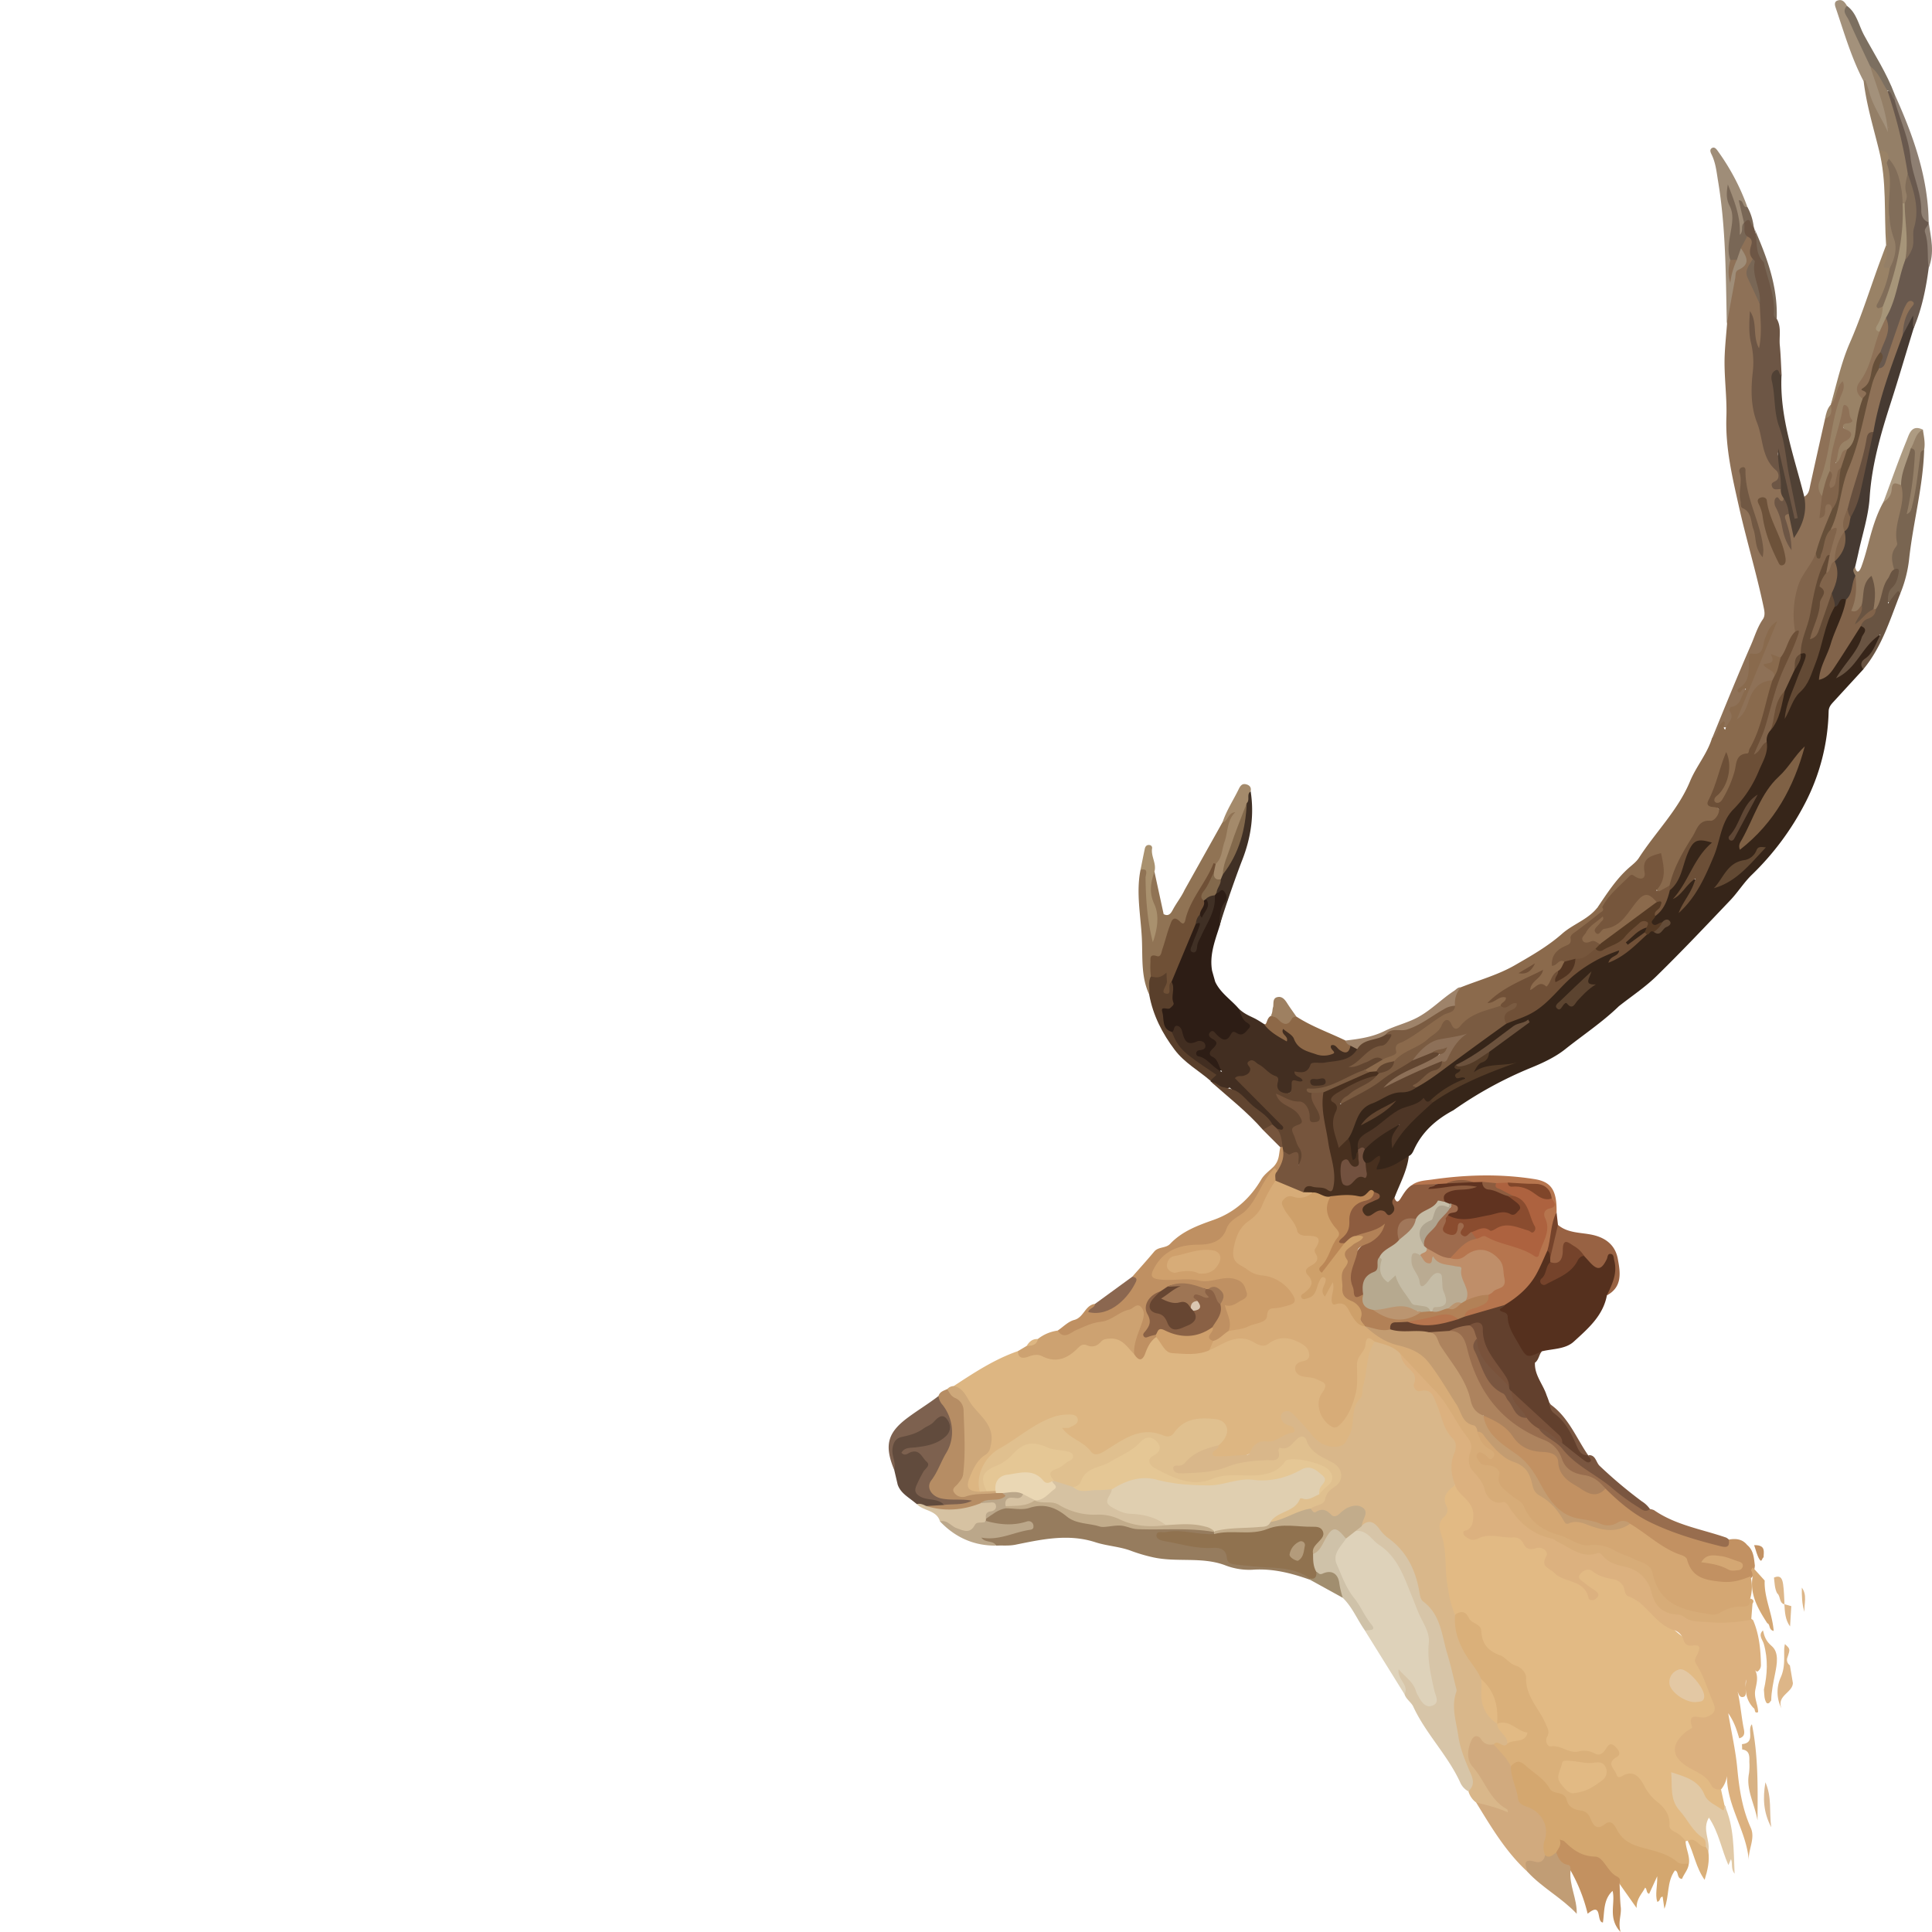 <!-- Copyright (c) 2022 Jan Stehno -->
<svg xmlns="http://www.w3.org/2000/svg" viewBox="0 0 1000 1000"><title>axisdeer</title><g id="axisdeer"><path d="M873.56,952.76l-1.18.3c-5.2-2.2-9.71-4.95-10.3-11.4A7.65,7.65,0,0,0,859.8,937c-4.52-4.31-8.76-8.75-11.91-14.24a5.3,5.3,0,0,0-6.63-2.48c-2.83,1.06-4.87.59-6.41-2.12s-3-5.1-.8-8.08c.88-1.19,2.46-2.67.78-4s-2.71.71-3.89,1.55-2.35,1.77-3.71,1.55c-8.21-1.38-16.66-1.26-24.65-3.9-2.19-.72-3.85-2.66-3.31-5,1.43-6.12-2.21-10.55-4.9-15.12s-5.31-9.06-5.68-14.53c-.16-2.43-1.19-5-3.32-5.92-5.1-2.15-8.54-6.71-13.7-8.71-2.81-1.08-5-2.87-5.63-6.18-1.41-7.82-6-12.6-13.59-14.19-4.26-4.49-3.92-10.39-4.88-15.88-1.56-8.9-1.73-18-3.12-26.93-1.06-6.83,2.2-14,3.7-21.06.37-1.74,2.35-3,4.35-3.6,9.15,6.2,16,14.9,8.12,26,1.29,1.42,3,1.12,4.35.57,5.79-2.26,11.64-.46,17.45-.46,1.77,0,3.78.35,4.93,1.62a12,12,0,0,0,9.69,4.22,4.56,4.56,0,0,1,4.51,5.69c-.75,3.7,1,5.36,3.77,7,3.36,2,6.56,4.24,10.37,5.4s6.18,3.8,8.12,7.07c-.5-2.52-2.45-3.86-4.34-5.19s-4.2-2.84-2.68-5.62c1.33-2.44,4.16-3.89,6.49-2.78,4.79,2.28,9.86,3.68,14.74,5.62a4.1,4.1,0,0,1,2.19,1.9c4.19,9,13.36,13.08,20.3,18.92,5.38,4.53,10.52,10.83,18.21,12.62a2.36,2.36,0,0,1,1.88,3.15c-2.64,7,1.84,12.3,4.15,18.08,1.16,2.91,2.28,5.83,3.23,8.8,1.64,5.16-.27,8.61-5.61,9.28-3.27.41-5.38.85-5.74,4.75-.16,1.85-2.74,2.61-4.15,4-5.51,5.21-5.56,9.83.94,13.75a99.13,99.13,0,0,1,17.38,13.68l1.77,8.1a2.61,2.61,0,0,1,.27,3.22c-1,1.2-2.22.4-3.11-.24-3.47-2.5-7.41-4.6-9.5-8.52-2.71-5.08-7-7.63-12.69-8.74a17.08,17.08,0,0,0,2.85,15.85c3.53,4.64,6.41,9.83,11,13.59,2.14,1.75,2.29,3.9,2.1,6.3-1.86,2.08-3.39.33-5.08-.36S875.84,952.37,873.56,952.76Z" fill="#e2ba84"/><path d="M493.63,717.42c10.6-6.93,21.17-13.93,33.28-18.09,6.93,1.27,14,1.65,21,2.35a5,5,0,0,0,3.83-1.25c5.14-5.78,13.06-4.9,19.28-8.18,3.93-2.07,8.44-.82,12,2.17a36.38,36.38,0,0,1,4.66,5.25c2.42,2.63,3.34.71,4.54-1.32,1.67-2.83,2.43-6.71,6.87-6.77,7.15,9.55,16.59,8.61,26.44,5.75,3.54-1.61,7-3.32,10.68-4.69a14.83,14.83,0,0,1,12.42.41c3.38,1.63,6.76,1.79,10.08-.27,6.54-4,12.17-.62,17.41,2.7,4,2.55,3.62,7.22-.24,10.16-1.18.91-3.18,1.27-2.6,3.33.5,1.8,2.31,1.91,3.82,2.22a29.65,29.65,0,0,1,4.52,1.24c6.08,2.34,6.55,3.41,4.09,9.41-2.55,6.25-1.55,10,3.66,13.71,2.32,1.67,4.13.15,4.73-1.57,2.16-6.2,7.2-11.05,5.93-18.94-1.23-7.64,2-15.35,6.34-21.91,2-3,4.32-1.72,5.66,1.27-1.39,8.54-4.49,16.74-5.16,25.44a4.41,4.41,0,0,1-.48,2.27c-4.9,6.52-3.61,14.94-6.93,22-2.51,5.36-7.68,8.18-13.19,5.81a23.84,23.84,0,0,1-8.74-6.7c-3.29-3.85-6.47-8-11.46-10.75-.39,3.2,1.72,3.59,2.93,4.64,2.88,2.49,2.72,5.14-.71,6.25C663.83,744.8,660,748,655,747.85a6.59,6.59,0,0,0-5.12,2.43c-3.7,3.93-16.55,7-21,4.58-4.94-2.64-.78-5,.72-7.28.78-1.13,1.72-2.15,2.39-3.34,2.31-4.14,1-7.58-3.72-8.19-6.8-.88-13.52-.1-18.46,5.26-3,3.25-6,4.05-9.91,2.39s-7.27-1.12-11.19.59c-5.67,2.48-11.8,3.71-16.65,8.13a5.87,5.87,0,0,1-8.15-.07c-3.42-3.63-7.95-5.62-11.61-8.84-4.54-4-4.57-4,1-6.65a2.77,2.77,0,0,0,1.75-2.15c-2.86-1.7-5.72-.74-8.65.09-7.73,2.2-13.65,7.52-20.31,11.58-4.48,2.73-9.09,5-12.56,9.37-4,5-7.08,10-6.21,16.65-5.58,1.38-8.42-1-7.27-6.36a26.64,26.64,0,0,1,7.49-13c5.18-5.3,4.86-11.94.07-17.63S498.22,723.47,493.63,717.42Z" fill="#ddb682"/><path d="M964.48,346.41q-7.71,8.4-15.43,16.81c-1.29,1.41-2.48,2.69-2.55,5a108.41,108.41,0,0,1-12.17,47.49,142.42,142.42,0,0,1-27.41,36.92c-4.2,4-7.33,9.14-11.36,13.37-12.56,13.2-25.08,26.44-38.1,39.18-5.93,5.81-13,10.47-19.55,15.65-8.54,8.28-18.51,14.86-27.77,22.24-5,4-11.51,7.09-17.82,9.65a204.15,204.15,0,0,0-40,21.92c-8.79,4.68-16,10.91-20.31,20.14-.65,1.39-1.24,2.91-2.83,3.59-3.49,5.89-9.45,7.48-15.52,8.16-4.06.46-1.25-3-2-4.7-1.74.19-3.61,1.75-5.7.52-2.52-2.21-2.06-4.74-.82-7.36,3.78-5.44,9.29-8.75,14.84-12,1.31-.77,2.86-2.14,4.22-.87s-.15,2.82-.85,4.12a11.18,11.18,0,0,0-1.59,3.29c5.57-7.69,11.85-14.46,19.78-19.53,12.28-9.08,25.42-16.32,39.36-18.32-4.14,1.48-10.52.39-15.56,4.21a2.23,2.23,0,0,1-3.14-.58c-.75-1.14.08-2.21.66-3.21,1.85-3.2,6.39-4,7.27-8,4.92-5.83,11.47-9.56,17.87-13.49-11.11,6.25-20.53,15-31.63,21.16,1.53,1.53-.16,3.9,2,5.7,1.33,1.09-1.42,2.67-2.88,3.41a92.61,92.61,0,0,0-14.57,9.4c-13.61,2.11-23.77,10.7-34.49,18.26-2.55,1.81-2,4.43-2.36,6.89a7.53,7.53,0,0,1-.37,1.77c-.6,1.77-.55,4.41-3.2,4.13-2.42-.26-2.38-2.78-2.67-4.65-.33-2.12-.88-4.2-1-6.35,2.43-10.9,7.57-19,18.73-23.77,5.67-2.42,11.87-1.41,17-4.72,10.31-4.84,18.26-13,27.59-19.31,6.46-4.33,12.55-9.21,19-13.51,8.76-3.45,17.41-7.24,23.59-14.62,5.19-6.19,11.72-10.73,17.81-15.83,4.12-3.45,9.25-4.93,14.13-6.87,1.24-.49,2.78-1.35,3.77,0,1.29,1.69-.63,2.71-1.46,4,4.54-4.6,9.79-8.23,14.46-12.54,1.47-1,2.72-2.64,4.88-1.78,2.21.62,3.37-1.11,4.81-2.17.4-.3.78-.83-.23-.75a3,3,0,0,0-1.06.41c-1.78.72-3.74,1.75-5.28,0s0-3.48,1-5c4.26-3.57,5.74-8.76,7.89-13.56,5-5.59,6.14-13,8.91-19.58,2.41-5.77,5.61-7.74,11.33-6.79,3.09.52,3.94,2.39,1.88,4.35-7,6.64-8.94,16.76-15.59,22.41.88-1.05,2.55-2.7,3.93-4.61a2.46,2.46,0,0,1,3.57-.85c1.31.83.72,2.11.29,3.16-1.51,3.6-3.25,7.08-4.63,8.65a109.87,109.87,0,0,0,15.54-33.64c1.76-6.57,4.36-12.63,9.17-17.44,8.17-8.18,11.77-18.69,15.5-29.17.33-.94-.18-1.92-.21-2.9a8.54,8.54,0,0,1,2.11-6.47c4.57-5.68,5-12.9,7.33-19.44,1.26-4,2.47-7.95,4.9-11.42,1.74-2.39,2.6-5.22,3.82-7.87a4,4,0,0,1,1.15-1.18c5.55.33,3,4.07,2.19,6.22-3.05,8.45-6.38,16.81-9.89,24.64,2.41-4.49,3.93-9.88,8.33-13.83,2.74-2.46,3.57-6.41,4.62-10,2.54-8.59,5.55-17,7.86-25.69a12.75,12.75,0,0,1,3-5.61c2.48-1.06,2.93-6.57,7.36-3.36,1.38,4-.91,7.22-2.15,10.63-3.38,9.34-7,18.58-10,28.17,6.19-5.21,10-12.18,14.14-18.8,1.46-2.31,2.34-5,4.94-6.38,4.64-.4,3.46,2.74,2.74,5a36.61,36.61,0,0,1-7.5,13.71,55.68,55.68,0,0,0-3.66,5.28c3.05-3.89,6.36-7.56,9.16-11.66a34.86,34.86,0,0,1,4.57-5.28c1.2-1.17,2.55-3.21,4.3-2.1,2,1.24.35,3.18-.42,4.61-1.63,3.06-3,6.31-5.56,8.81A7.28,7.28,0,0,0,964.48,346.41Z" fill="#362519"/><path d="M630.77,748c0,1.31-.88,1.89-1.89,2.65-2.42,1.83-1.32,3.17,1.1,3.15,5.08,0,10.15-.47,15.22-.74,1.78-.09,1.85-1.64,2.53-2.78,1.78-3,4-4.7,8.08-4.18,4.89.62,8.4-4.14,13.34-4.57,1.43-.13,1.06-2.29-.37-3.15-.81-.48-1.89-.51-2.74-.95a4.78,4.78,0,0,1-3-4,2.6,2.6,0,0,1,1.74-2.75c1.93-.84,3.53.18,4.72,1.43,3.34,3.5,6.7,7,9.7,10.81,3.77,4.79,9.38,6.9,14.5,5.51,2.7-.73,3-2.58,4.21-4.55,4-6.31.49-14.72,6.4-20.4,1.19-1.14.65-4.24,1.19-6,2.37-7.62,1.42-16.11,6.07-23.08,6.22-1.41,10.57,1.68,14.45,5.94,1.49,3,4.51,5.55,5.28,8.21,1.9,6.52,6.44,9.9,11.38,13.49,1.65,1.2,2,3.71,2.88,5.7,2.23,5.36,3.18,11.29,7.45,15.76a6.32,6.32,0,0,1,1.55,6.08c-2.18,6.29-.87,12.74-1.41,19.09-3.56,2.87-7.16,5.62-4.34,11.12.95,1.86,0,4.19-1.38,5.42-3.54,3.22-2.23,6.59-1.09,10.16,2.45,7.68,1.49,15.75,2.64,23.59.84,5.74,1.65,11.42,4.14,16.72,1.31,1.18.93,2.87,1.33,4.33,1.95,7.05,3.08,14.41,8.75,19.91,2.38,2.3,3.62,5.48,4.53,8.69.77,2.85,0,5.77.28,8.61a20.36,20.36,0,0,0,6.85,13.6,10.48,10.48,0,0,1,1.07,1.34c1.41,3.6,5.89,5.72,5.07,10.41-2.19,4-5.68.07-8.31,1.39a7.26,7.26,0,0,1-6.45-1.84c-2.34-1.92-3.65-.49-4.06,1.78-.58,3.28-.89,6.83,1.31,9.55,5.52,6.86,8.71,15.52,16.25,20.82,1.28.89,2.23,2.48,1.22,4.06s-2.43.33-3.64,0c-4.6-1.44-9.51-2.13-13.36-5.41a11,11,0,0,1-3.88-5.66c1-5-.76-9.44-2.53-14.07-4.38-11.51-8-23.24-5.54-35.86.65-3.37-.63-6.62-1.41-9.81-2-8.17-4.7-16.14-6.28-24.43a13.26,13.26,0,0,0-3.75-7.21c-5.57-5.24-8-12-9.44-19.12-1.28-6.5-4.87-11.41-9.62-15.71-2.76-2.5-5.74-4.8-8-7.75a7.31,7.31,0,0,0-8.23-2.92c-2.08-1.24-.95-3-.79-4.65.4-4-1-5.15-5-4.21a11.36,11.36,0,0,0-4.1,2.11,11.29,11.29,0,0,1-2.94,1.82c-.8.28-13.36-2.56-14-3.23a1.86,1.86,0,0,1-.3-1.65c5.2-3.21,7.45-9.18,12.24-12.9,3.35-2.61,2.55-6.95-1.24-9.18-5.21-3.07-10.69-5.76-14.16-11.05-.74-1.13-2.14-1.66-3-.6-2.52,3.12-7.53,3-9.06,7.62-.75,2.26-3.69,2.55-6.09,2.82-10.23,1.14-20.37,2.07-30.16,6.25-5.29,2.26-11.83.34-17.75-.44a3.25,3.25,0,0,1-2.66-2.84c-.22-1.4.77-2,1.82-2.67,5.12-3.15,10-6.64,15.6-9C626,747.57,628.25,746,630.77,748Z" fill="#d9b78a"/><path d="M753.16,768.71c-2-5.4-2.79-10.84-.49-16.35,1.13-2.72,1.31-5.8-.67-7.73-5.15-5-5.76-12-8.47-18-1.51-3.38-2.37-8.18-8.43-6.6-2.24.58-3.82-2.3-3.21-3.88,1.71-4.39-1-6.19-3.57-8.68a12,12,0,0,1-3.43-6.66c4.76.27,6.33,4.78,9.17,7.36,11.51,10.47,19.57,23.69,27.86,36.69,1.4,2.2,1,4.41.62,6.78-.65,4.59-.74,9.07,4.49,11.49,1.57.73,2,2.22,2,3.93.05,4.89,3.28,7.45,7.4,8.6,3.1.88,4.76,2.76,6.77,5,5.33,6,10.53,12.46,19.26,14,2.94.52,5.29,2.49,7.86,3.88,5.05,2.71,10.06,5.34,16.1,4.22.38-.07.91-.16,1.15.05,6.11,5.52,15,5.34,21.34,10.31a21.87,21.87,0,0,1,7.73,11.42c1.66,5.54,5.08,8.68,11.48,10.05,7,1.51,13.73,3.78,21.08,3.66,3.91-.07,7.78.31,11.64-.65,2.29-.57,4.67-.89,6.61,1.08,3.09,7.3,3.86,15,4,22.82a4.11,4.11,0,0,1-1.6,3.58c-.75.57-1.64-1.23-1.19-.21,1.49,3.39.52,6.52-.1,9.75-.83,4,1.39,7.66,1.44,11.57-2.27,1-1.28-1.73-2.35-2.1h0c-4.17-4.34-4.55-9.57-3.75-14.78-.61,1.43-.31,3.31-.33,5.17,0,1.49.48,3.6-1.46,3.9-1.78.27-2.27-1.79-2.86-3.19a26.76,26.76,0,0,1-.7-2.84c2.06,6.94,2.5,14.16,3.79,21.24.39,2.18,1.53,5.13-2.11,6.16-1.23-4-2.36-8.13-5.7-13,1.77,10.46,3.81,19.32,4.66,28.29,1,10.69,2.55,21.11,7,31,2.52,5.68-1.47,11.27-1,17.08-1.12-15.3-11.36-28.18-11.33-43.86a14.16,14.16,0,0,1-3,6.91c-2.14.34-4.18-.28-5.09-2.13-2.33-4.81-7.07-6.57-11.18-8.9-9.48-5.35-10.29-12-1.85-18.83,1-.83,3.27-1.86,3.16-2.18-3-8.68,3.88-4.37,6.8-5.28,3.52-1.1,6.09-2.79,4.2-7.21-2.94-6.84-4.92-14.1-9-20.41-1.41-2.18.17-3.73.88-5.4,1.16-2.7,1.48-4.66-2.47-4.12-2.7.36-4.2-.29-5.06-3.3a7.45,7.45,0,0,0-4.3-4.5c-10.37-2.87-14.38-14.25-24.22-17.72-1.28-.45-1.61-2-1.94-3.44a6.74,6.74,0,0,0-5.62-5.28c-3.86-.73-7.55-1.56-10.78-4.13-2.48-2-5.17-.28-6.6,1.58-1.68,2.2,1.15,3.3,2.47,4.47,1.75,1.53,3.77,2.74,5.66,4.11,1.51,1.11,2,2.29.36,3.8s-3.82,1-4.05-.13c-2-9.75-12.55-7.71-17.73-13.06-2.46-2.55-7.38-2.94-4.1-8.72,1.24-2.19-2-5.11-5.25-4.08s-5.35.54-6.7-2.53a5.24,5.24,0,0,0-5.31-3c-6,.32-12-2.35-17.88.46-1.51.72-3.32,1.22-5.06.15-1.18-.72-2.6-1.42-2.78-2.83-.2-1.61,1.64-1.23,2.46-1.87,2.34-1.83,2.6-3.91,2.71-7.2C762.79,776.62,755.07,774.56,753.16,768.71Z" fill="#dcb17f"/><path d="M933.89,257.06c2.56-1.42,2.66-4,3.2-6.46,2.49-11.3,5-22.59,7.56-33.89,1.84-2.09,2.44-4.67,3-7.29l0,0c2-4.33,2.48-9.34,5.71-13.4,2.83,1.57,2.86,4.27,2,6.54-5.11,13.12-6.24,27.15-9.76,40.61-1.14,4.35-3,8.38-1.61,13,.63,2.36-.34,4.63-.62,7.22-.23.42.4.23.39,0a2.81,2.81,0,0,1,2-3.18c2.67-.53,3.26,1.43,3.49,3.55-1.94,8-6.09,15.18-8.07,23.14-1.08,4.46-4.48,7.59-6.61,11.45-4.89,8.89-4.62,18.56-4.52,28.22-2.6,4.75-3.38,10.51-7.88,14.22-3.42-1.54-3.85,2.08-5.31,3.43-1.81,1.69,1.33,1.79,1.81,2.95a6.59,6.59,0,0,1,.79,2.68,4.5,4.5,0,0,1-1.65,2.87c-6.91,1.6-10.17,6.6-12.19,12.88a28.36,28.36,0,0,1-2.8,5.79c-.82,1.37-1.93,2.78-3.75,1.89-2-1-1.16-2.94-.5-4.12,3-5.29,5.81-10.64,7.3-16.54,2.33-9.32,8.22-17.21,10.65-26.47-2.34,5.32-2.6,11.7-8.86,15-1.48.77-1.4,4-1.19,6.09.28,2.94,0,5.48-2.92,7-.34.18-1,.49-1,.5,4.22,8.1-6.06,11.51-6,18.51,0,3.33-1.44,3.44-5.26,3.13-.92-.08-.46,1.1-.77,1.65-1,1.8-.59,5.1-4.3,4,6.55-16,13.06-32.12,20-48,2-4.54,3.33-9.3,6.21-13.46,1.4-2,.83-4.43.32-6.81-3.68-17.36-8.82-34.36-12.71-51.66-3.4-15.13-7-30.23-6.47-46.1.4-10.63-1.32-21.36-.88-32.08.23-5.42.8-10.83,1.22-16.25.31-7.11.45-14.23,2.18-21.21.85-3.4,1.43-6.74,4.44-9.18,3.29-2.67.11-5.74.06-8.64.38-2.87,1.37-5.35,4.27-6.59,3,.63,3.36,2.82,3,5.26a22.58,22.58,0,0,0,.41,6.82c-3.48,6.21-1.45,11.85,1.79,17.38,1.1,1.89,1.27,4.1,2.07,6.1,1.38,5.75.57,11.66,1.26,17.47a6.91,6.91,0,0,1-1.09,3.9c-.43.82-.82,1.89-2,1.8s-1.52-1.13-1.92-2c-2-4.31-.61-9-1.57-12.67.83,5.46-.75,12.19,3.79,17.69a2.53,2.53,0,0,1,.17,2.27c-6,18.2,1.26,34.85,6.07,51.78a5,5,0,0,0,1.47,2.5c3.17,2.71,4.52,5.81,2.28,9.78-.91,1.63.77,1.86,1.47,2.62a8.55,8.55,0,0,1,2.19,4.75c-.05,1.4-.11,2.81-2.07,2.83-1.39,0-1.67.87-1.24,1.91,2.41,5.79,3.08,12.09,4.42,16.25-.92-1.81-1-5.8-2.2-9.48-.68-2,0-4,3-3.41,2.46,2.37,2.64,5.53,3,8.62C933.64,269.33,931.77,262.63,933.89,257.06Z" fill="#8e7157"/><path d="M766.65,869.12c-1.92-4.73-5.5-8.44-8-12.67-3.68-6.12-6.28-13.14-5.48-20.73,3-2,5.4-1.87,7.09,1.75,1.37,2.92,6.26,3.06,6.42,6.42.34,6.94,3.37,10.59,10,13,2.47.88,4.58,4.24,7.9,5.26,3,.92,5.42,3.82,5.34,6.41-.29,9.68,6.94,15.91,10.2,23.91.93,2.28,2.11,3.92.73,6.3s.12,5.41,1.83,5.15c5.22-.81,9.12,3.71,14.28,2.67a11.51,11.51,0,0,1,8.5,1c2.77,1.64,4.67-.58,6.08-2.89,1.3-2.13,2.68-2.54,4.6-.57,1.67,1.72,3.21,3.84.63,5.32-5.72,3.28-.88,6.2,0,9.19.38,1.34,1.43,1.49,2.77.69,6.14-3.69,9.31.86,11.54,5.07a25.46,25.46,0,0,0,6.89,8.38c3.74,3,6.44,6.66,6.13,11.82-.12,1.89,1.3,2.81,2.66,3.52a14.06,14.06,0,0,1,5.7,4.91c.11,3.93,2.3,7.55,1.72,11.58a4.32,4.32,0,0,1-5.4.88c-8.28-4.34-17.16-7-26-9.84-3.18-1-4.81-3.87-6.3-6.65s-3.17-4.3-6.53-2.76c-3,1.38-5.52,0-7-2.59a10.69,10.69,0,0,0-7.63-5.78,3.19,3.19,0,0,1-2.06-1c-3.38-6-10.66-7.65-14.35-13.2-2.92-4.41-7.86-6.34-11.63-9.7-1.79-1.59-3.23.7-4.9.61-4-3.14-7.82-6.47-9.19-11.69,2.19-3,4.85,2.65,7-.37,2.19-4,7.07-2.44,9.14-4.82-4.62-.64-9-4.52-14.39-5.48h0c-1.89-2.11-1.17-4.79-1.54-7.22C772.5,879.1,769.15,874.3,766.65,869.12Z" fill="#dab07a"/><path d="M727,877l-20.52-33c1.87-2,1.18-3.55-.17-5.64-4.54-7-8.89-14.19-12.92-21.57-4.43-8.08-4-14.77,2.36-21.25a13,13,0,0,1,5.77-4.14c1.77-.43,3.75-.56,5.11.51,6.33,5,13.13,9.22,17.64,16.55,5.79,9.42,8,20.29,13.45,29.71,4.36,7.52,2.57,16,4,23.94.81,4.6,1.25,9.24,2.59,13.75.92,3.07,1.44,6.54-2.35,8-3.44,1.36-6-.78-7.93-3.46-2.62-3.62-3.52-8.32-7-10.93C728.31,871.74,730.21,874.34,727,877Z" fill="#ded2ba"/><path d="M886.14,382c3.73-1.74,2.54-6.78,6.07-8.67,1.63,1.08-1.2,2.81.75,4.38.59-3.48,5.38-5.53,2.23-9.86-.23-.32.39-1.87.73-1.91,5.55-.7,5-6.14,7.76-9.29-2.38-1.13-2.12,2.15-3.75,1.68a1.13,1.13,0,0,1-.09-1.93c6.17-3.56,5.21-9.63,5.43-15.25.05-1.24.16-3.09,1.19-2.89,6.88,1.32,5.75-4.69,7.13-7.91,1.32-3.05,2-6.27,6.26-8.78L899,372.33c3.51-2.2,4.84-5.71,6-9.18,2-6.19,5.35-10.61,12.41-11a3.41,3.41,0,0,1,.39,3.34c-2.83,10.09-4.79,20.46-9.4,30-1.27,2.62-2.44,5.26-5.4,6.68-2.55,1.21-2.92,4-3.51,6.48a43.74,43.74,0,0,1-6.39,15c-1.33,1.91-3.12,4.23-5.7,2.11-2.42-2-.14-3.82,1.07-5.48,4.09-5.58,6-11.54,5.32-17.44-2.93,7.18-4,14.35-7.81,20.47-1,1.53.18,2.45,1.38,3.33,4.18,3.11,4.57,6.3,0,8.35-10.84,4.81-14.1,14.89-18.44,24.28-1.39,3-2.65,6.09-4,9.14a7.36,7.36,0,0,1-2,2.1c-1.37,1-2.81,2.71-4.59,1.27-1.38-1.11-.53-2.85-.21-4.39.72-3.45,3.63-6.83.57-10.47-.72-.85,0-3.09-2.38-2.43-1.86.52-3.32,1.26-3.21,3.49a9.91,9.91,0,0,1-1.59,6.7c-1.41,1.9-3,4.07-5.67,1.84-1.92-1.59-2.65.18-3.9.95-5.28,3.24-7.67,9.31-12.69,12.8a2.41,2.41,0,0,1-2.37-.59c4.85-7.13,9.47-14.43,16-20.28,1.87-1.68,4-3.22,5.37-5.29,8.6-13.35,20.28-24.75,26.44-39.55C877.91,396.7,883.66,390.22,886.14,382Z" fill="#896a4d"/><path d="M782,914.17c2.51-2.33,4-3.63,7.74-.22,4.24,3.87,9.47,6.58,12.43,11.91.85,1.53,2.89,1.92,4.61,2.28s3.6,1.34,4,3.06c.95,4.17,3.79,5.47,7.55,5.94,2.56.32,4.1,2,5,4.33,1.4,3.57,3.2,5.92,7.33,2.74,2.85-2.19,4.61-.38,5.91,2.21,2.5,5,5.81,7.6,11.83,9.44,6.51,2,14,3,19.61,7.78,2,1.69,4,.88,6.11,1-.25,3.06-2.47,5.21-3.52,7.89-2.91-.18-1.52-4-3.67-4.39-4.36,6-2.8,13.36-5.44,19.84l-.9-6.25c-1.75,0-1,2.48-2.81,2.61-1.16-3.87.1-7.81,0-13.18-1.8,3.91-3,6.51-4.18,9.09-1.67-.55-.89-2.16-2.06-3.24-1.55,3.17-4.48,5.45-4.44,10.56L838.23,975c-3.17-3.14-6.72-5.89-9.49-9.44-2-2.58-4.55-4.11-8-3.82-5.22.42-7.91-3.44-10.71-7.19-2.13,1.5-2.3,4-4,5.25-2.22,2.17-4.52,3.38-7.16.61-1.88-2.36-1.54-5-1.12-7.74,1.24-8.13-.93-12.42-8.17-16-3.24-1.61-5.51-3.9-5.82-7.41C783.29,924.18,779,919.59,782,914.17Z" fill="#d4a76f"/><path d="M894.81,796.89c3.64-.67,7-.32,9.51,2.78,3.4,2.79,3.5,6.8,4,10.67a16.79,16.79,0,0,1-.44,2.63,9.64,9.64,0,0,1-1,3.36c-4.39,3.52-8.83,5.13-15,4.09-5.14-.88-10.26-.5-14.59-4.23-2.23-1.91-4.76-3.38-5.33-6.59a4.45,4.45,0,0,0-2.87-3.45c-9.82-3.7-17.44-10.91-26.23-16.26-.71-.34-1.55-.94-2.2-.67-8.09,3.46-15.63-.79-23.41-1.57-4.95-.5-8.56-3-11.83-6.73-5.09-5.85-10.7-11.21-12.85-19a6.84,6.84,0,0,0-3.32-3.94c-6.21-3.72-11.39-8.8-17.16-13.1-3.82-2.85-4.55-7.41-4.72-12,5.88-1,10.17,2.21,13.5,6.13,5.09,6,10.25,10.82,18.8,11.34,4.51.27,7.72,3.09,9,8.45,2,8.22,13.46,13.49,22,11.06,6.47,3,10.94,8.61,16.84,12.43a81.61,81.61,0,0,0,27.22,11.49c4.87,1.07,9,4.59,14.29,4.74C891.34,798.61,893.27,798.8,894.81,796.89Z" fill="#c29162"/><path d="M831.73,670.47c-2,10.62-9.81,17.25-17.11,23.93-4.36,4-10.93,3.66-16.57,5.05-6.06,5.74-7.71,5.22-12.81-2.05-4.16-5.91-4.92-13.4-9.59-19-1.29-1.57,1.09-2.52,2-3.64,9.4-5.9,16.46-13.71,20.17-24.32.57-1.64,1.28-3.37,3.5-3.45,1.77.49,2.11,1.94,2.34,3.46a8.2,8.2,0,0,1-.22,2.61c-.89,3.15-2.48,6.05-3.63,9.5,6.21-1.89,11.36-4.56,14.87-9.85,1.27-1.9,2.78-4,5.71-3.12a7.22,7.22,0,0,1,2.8,2.07c2.8,3.41,5.05,2.94,7.14-.76.82-1.45,1.72-3.44,3.94-2.53,1.83.74,2,2.7,2.33,4.43C838,659.5,836.52,665.44,831.73,670.47Z" fill="#55301e"/><path d="M627.38,502.47q.79,2.83,1.61,5.69c2.74,5.9,8.32,9.33,12.35,14.11a33,33,0,0,0,4.33,5.48c3.25,3.43,2.79,6.3-1.6,8-3.16,1.19-6.67,1.15-9.65,3.3-1.64,1.19-3.15-1.31-4.91-1.56,1.85,1.56,1.91,3.28.41,5.08-2.19,2.6.35,4.2,1.23,6.19.75,1.7,2.55,3.82.8,5.3-2,1.67-4-.17-5.59-1.64a22.73,22.73,0,0,0-3.7-2.82c-5.16-3.06-5.24-3.59-1.55-9-5.25,1.16-9,.16-10.49-5.47-.77-2.86-2.88-.19-4.37-.28-4.35-.53-4.45-4.2-5.34-7.26-1-3.48-1-6.39,3.4-7.69,2.22-.66,1.1-3,1.23-4.58a24.88,24.88,0,0,0-.41-6.89,3.91,3.91,0,0,1,0-1.74c4.08-9.77,8.21-19.54,12.88-29.05,2.47-1.37,4.29-1.37,3.76,2.18-.46,3.11-2.06,5.84-3.43,8.64,3.52-8.21,8.56-15.84,9.55-25a5.59,5.59,0,0,1,1.46-2.2c1.39-1,2.79-2.45,4.58-1a5.13,5.13,0,0,1,1.08,6.37c-2.21,4.4-2.7,9.19-4.08,13.77C628.61,487.58,626,494.7,627.38,502.47Z" fill="#2d1d15"/><path d="M606.6,534.17c1.52-.58.57-3.47,2.78-3.18,1.47.2,2.21,1.75,2.53,3,1.06,4.15,2.15,7.62,7.76,5,1-.46,3.88-.27,4.21,2,.25,1.78-1,2.4-3,2.6-2.36.23-2.08,2.9-.59,3.16,4.7.84,6.76,5.41,12.25,8.15-2.1-3.74-2.08-6.49-4.91-7.88s-.77-3.39.12-4.27c2.1-2.07,2.9-3.43-.3-5.1-1.12-.58-2.46-1.83-1.14-3.3,1.5-1.68,2.48.19,3.29,1,2.67,2.64,5.15,4.6,7.6-.17,1-1.89,2.13-.88,3.37-.22,2.92,1.57,4.43-1.23,5.78-2.59,2-2-1-2.83-2-3.87-1.66-1.69-2.3-4.26-3.22-6.46,2.77,2.59,5,3.49,7.9,4.89,2.31,1.13,4.54,2.73,6.84,4.09a33.14,33.14,0,0,0,7.47,5.12c-.38-1.41-1.4-2.77,0-3.85,1.14-.9,2.25-.32,3.14.47,1.89,1.67,3.94,3.15,5.3,5.38,2.42,4,6.52,5.53,10.74,6.31,2,.37,5.11,1.42,5.47-3,.21-2.54,2.66-1.78,4.13-.78,2.34,1.59,4.51,2.29,6.79,0a3.77,3.77,0,0,1,4,2.59c-.49,3.73-3.41,5.09-6.39,6s-6.1,2.25-9.12,1.86c-5.48-.71-8.69,3.32-12.95,5.12-1.74.73-.08,1,0,1.39s.53.64.54,1c.07,2.55-8.67,8.82-11.1,8a5.85,5.85,0,0,1-3.46-3c-3.77-7.49-4.45-8.2-11.9-12.59.13,4.21-2,6.55-6.72,7.35,4.87,5.1,9,9.93,13.79,14a79.33,79.33,0,0,1,8.08,8.43c.9,1,1.85,2.23,1.19,3.67-.89,1.93-2.53,1.34-4,.89a8.77,8.77,0,0,1-3.29-2.62c-6.44-7.27-14.07-13.27-21.16-19.86-4.15,2.29-6.54-1.08-9.42-2.91a.62.62,0,0,1-.45-.7c.39-2.65-.44-3.94-3.35-4.76C615.48,552.47,606.69,541.23,606.6,534.17Z" fill="#422e21"/><path d="M677.9,817.62c-9.6-3.41-19.32-5.88-29.69-5.12a34.37,34.37,0,0,1-14.28-2.4c-12.17-4.48-25.16-1.26-37.51-4.13a84.58,84.58,0,0,1-11-3.27c-5.87-2.22-12.45-2.49-18.46-4.44-14-4.54-27.68-1.49-41.37,1.28-3.32.68-6.6.3-9.89.47-2-1.45-4.49-.9-6.71-1.5-1-.27-1.94-.44-2-1.65s.69-1.76,1.6-2.2a5.82,5.82,0,0,1,3.4-.7c6.91,1.15,12.9-2.18,19.3-4-7.29.42-14.69,2-21.4-2.26a3.2,3.2,0,0,1-.05-1.79c2.61-4,6.59-5.69,11.05-6.61,6.59-.73,13.31.19,19.83-1.62,2.5-.7,4.53.54,6.48,2a38.49,38.49,0,0,0,27.35,7.76c6-.54,11.71,2.22,17.83,2.54,9.57.5,19.14-.94,28.67.52,2.52.39,5.08.36,7.19,2a1.56,1.56,0,0,1,.3,1.73c-2.6,2.16-5.56,1.34-8.43.93-5.8-.83-11.57-1.46-17.44.31,6,1.13,11.77,3.58,18,3.81,6.62.23,13.42-.58,17.08,7.2,1.21,2.57,4.8,2.3,7.51,2.49,6.83.48,13.7.72,20.49,1.6,4.81.62,9.62,1.68,12.59,6.21C678.13,817.06,678,817.34,677.9,817.62Z" fill="#967c5e"/><path d="M727,877c2.48-4.95-3.94-7.67-3.07-13,3.37,4,7.64,6.51,9,11.46a14.42,14.42,0,0,0,1.28,2.62c1.63,3.1,3.91,6.31,7.61,4.58,3.45-1.61,1.16-5,.54-7.8-1.82-8.08-3.67-16.14-2.8-24.59.46-4.56-2-8.73-4-12.63-1.75-3.5-3-7.11-4.44-10.65-4.2-10-7.29-20.75-17.29-27.36-4.05-2.68-6.37-8.1-12.5-7.11-.3-2.66,1.33-2.87,3.32-2.61,3.56-3.64,6.42-2.31,9.11,1.17a21.85,21.85,0,0,0,4.33,4.7c9.9,6.95,14.67,16.83,16.6,28.35.3,1.81.62,3.8,1.94,4.79,9.26,6.9,9.62,17.81,12.6,27.5,1.66,5.37,2.83,10.88,4.19,16.34.23.94.68,2,.39,2.86-2.78,7.8-.12,15.18,1,22.84.89,6.13,3,11.49,5.33,17,1.63,3.84,4.15,7.88-.17,11.72a9.69,9.69,0,0,1-4-4.22c-6.38-14.21-17.8-25.32-24.38-39.42C730.63,881.2,727.92,879.73,727,877Z" fill="#d7c5a8"/><path d="M598.4,692.08c-2.95,2.07-4.4,5.11-5.59,8.37-1.51,4.15-3.51,4-5.74.48-3-5.6,1.38-10.39,1.78-15.62.09-1.27,1.19-2.46,1.27-3.84.16-2.66-.72-4.67-3.65-2.88-9.09,5.53-19.8,6.85-29.2,11.54a17.12,17.12,0,0,1-6.74,1.8c-2.06.11-4.16-.16-3.06-3.23,2.83-1.9,5.43-4.7,8.55-5.5,5-1.3,5.6-7.67,10.75-8.31,1.05,1.16-.61,2.1-.28,3.21,10.52-1.22,18.71-8.46,19.57-17.27,3.79-4.32,7.66-8.58,11.34-13,2.2-2.64,6-1.64,8.25-4,6.15-6.51,14.24-9.51,22.4-12.38,10.94-3.86,19-11.11,24.79-21,1.42-2.45,4.1-4.38,6.37-6.58,3.13-3.44,2.63-6.38,3.46-10.06a1.08,1.08,0,0,1,1.59-.26,5.14,5.14,0,0,1,1.17,2.48c.49,4.13-.37,7.82-3.51,10.76-4.4.74-5.71,4.64-7.22,7.82a49.19,49.19,0,0,1-7.49,11.08c-4.43,5.13-10.07,9-13.8,15-2.77,4.44-8.43,5-13.71,5.22-7.82.32-15.22,1.85-19.65,9.43-2.5,4.26-1.87,6.2,3,5.53,10-1.36,20.12,2.54,30.08-.71,3.4-1.11,6.66.39,9.51,2.07,5.28,3.12,5.24,9.82-.28,12.58-4.08,2-6.89,3.84-4.65,9a5.91,5.91,0,0,1-.94,5.6c-2.39,2.56-4.77,5.13-8.51,5.65-6.42-1.91-2-5.56-1.39-8.6,1.35-3.67,4-6.91,3.7-11.12,1.8-6.62,1-7.68-5.46-7.18a7.8,7.8,0,0,1-1.67-.14c-6-1.24-12-3.4-18.13-.9a28.43,28.43,0,0,1-4.41,2.3c-5.35,2.9-6.75,5.65-5.15,11.2.62,2.15,1.28,4.27,0,6.13-2.51,3.64.65,3.3,2.53,3.92A1.16,1.16,0,0,1,598.4,692.08Z" fill="#bf9062"/><path d="M921.75,253.18c-1.62-.17-3.73.92-4.57-1.41-.74-2.07,1.06-2.16,2.29-3.09,1.64-1.24,1.25-4-.12-5.19-7.71-6.49-6.62-16.4-9.87-24.59-3.34-8.42-3.24-17.67-2.25-26.35a43.26,43.26,0,0,0-1-15.42c-1.19-5.16-.76-10.69-.5-16.13,4.08,5.68,1.24,12.91,4.74,19.31,1.68-8,.66-15.49.38-23-1.07-4.3-1.56-8.76-3.94-12.68-2.15-3.56,1.66-7,.33-10.61-2-2.14-1.59-4.64-.84-7s.11-3.74-2.06-4.62c-3.78-.5-2.42-3.43-2.68-5.6a6.46,6.46,0,0,1,.47-1.72c3.25-3.24,3.45-3.16,5.61,2.4l0-.06c3.6,13.29,9.3,26,11.23,39.78.37,2.64-1.32,5.44.71,7.86,2.49,4.33,1.12,9.11,1.55,13.67.5,5.19.64,10.41.94,15.61-3.37.44-2.8,2.79-2.88,5.23-.39,11.33,4.43,21.68,5.92,32.65,1.4,10.27,4.15,20.28,5.93,30.48a12.4,12.4,0,0,1,.39,4.65c-.5,2.39-2,2.41-3.24.85-1.78-2.32-2.48-5.14-3.1-8.07-1.87-8.91-3-18-5-26.16C920.39,240,924.71,246.21,921.75,253.18Z" fill="#6d5645"/><path d="M782,914.17c0,5.92,3,11.15,3.75,16.93.31,2.45,2.57,3.4,5,4.24,7.24,2.52,11.22,10.11,8.75,17.16a11,11,0,0,0,.23,7.78c1.64,3.93-1.65,4.52-3.82,4.52-3.2,0-4.39,1.57-5.17,4.12-11.26-10.27-18.88-23.22-26.72-36,5.49,1.41,11,2.67,16.46,5.17-.15-.66-.11-1.45-.41-1.62-9-4.83-11.53-14.94-17.83-22-3.3-3.71-2.7-9.15-.59-13.77,1.15-2.52,3.49-2.79,5-.42,1.68,2.62,3.85,3,6.51,2.62C776.24,906.51,779.82,909.78,782,914.17Z" fill="#d1aa7e"/><path d="M778.77,675.41c.58,1.33-5.6,2.23-.27,3.84a2.45,2.45,0,0,1,1.89,2.55c.22,5.26,3.15,9.44,5.62,13.77,4.27,7.53,4.32,7.5,12,3.88-1.46,1.79-1.51,4.42-3.52,5.89-.33,6.45,4.25,11.19,6.06,16.91a38.84,38.84,0,0,1,1.69,4.87c2.63,5.71,9.3,8,11.76,13.88,1.39,3.36,2,7.08,4.75,9.85a7.8,7.8,0,0,0,3.22,2.36l-.07,0c.77,1.19,3.25,1.66,2.23,3.49s-3.12,1.27-4.67.49c-4.56-2.28-8-6-11.43-9.6-2.53-5.74-7.76-9.25-12.11-13.23-4.85-4.45-9.77-8.85-14.54-13.41a6.65,6.65,0,0,1-1.69-3c-1-5-4.27-8.73-7.21-12.54-3.3-4.3-5.77-8.76-6.09-14.25-.23-4.07-2.06-5.75-6.12-4-3.54,1.18-7.22,1.84-10.77,3-3.3.86-6.72.56-10.07,1-4.79-.17-9.55-.79-14.37-.52-2.33.13-4.63-.25-6.14-2.41-1.12-3.13.46-4.59,3.3-5.17a18.59,18.59,0,0,1,5.62-.21c8.68,2.52,17.18,1,25.65-1.16A20.72,20.72,0,0,1,758,680a144.83,144.83,0,0,0,14.23-4.33C774.35,674.9,776.53,673.88,778.77,675.41Z" fill="#62402d"/><path d="M826.85,469.7l2.53-.07c3.22.74.87,2.43.26,3.1a47.61,47.61,0,0,1-6.92,6.31c-3.59,2.64-7.73,4.61-9,9.54-.45,1.72-2.65,2.18-4.13,3.1-1.85,1.15-3.49,2.5-4.15,4.86,1.47,1,3.94-1.72,4.86,1.2.16,2.55-1.24,4.31-3,5.91-1.23,1-2.55,2-3,3.55-1.75,6.13-7.78,3.82-11.63,5.79-1.3.67-2-1.48-1.43-2.92a10,10,0,0,1,4.37-5c-7.19,3.74-14.92,6.48-21.15,11.58.53.25,1-.56,1.56-.9,1.48-.87,3-1.34,4.12.31,1,1.44-.14,2.54-1.1,3.54a10.89,10.89,0,0,1-2.3,1.8c-6.91,3.45-15,4.69-20.44,10.93-.94,1.08-2.82,1.57-3.77.7-3.7-3.39-5.06-.61-7.55,1.83a57.79,57.79,0,0,1-14.9,10.23,69.28,69.28,0,0,0-8,4.84,36.23,36.23,0,0,0-9.58,5.31,7,7,0,0,1-3.49.63c-1.22-.19-2.35-.52-2.71-1.92,1.87-3.57,5.6-4.74,8.69-6.74,2.68-1.37,5.9-2,6.38-5.94.19-1.53,2.1-2.2,3.44-2.94,8.66-4.77,16.25-11.21,25-15.9a3.66,3.66,0,0,0,1.87-2.12c.06-3.81,1-7.22,4.52-9.32,9.34-3.7,19.25-6.42,27.86-11.38,8.44-4.86,17.08-9.77,24.53-16.35C814.27,478.26,822,475.93,826.85,469.7Z" fill="#8b6a4c"/><path d="M943.1,256.75a7.24,7.24,0,0,1-1.25-7.71c5.49-13.81,5.4-28.94,10.47-42.81,1-2.88,3-5.54,1.45-8.9-3.73,3.2-2.73,8.81-6.16,12.13,3.06-10.77,5.39-21.81,9.89-32.08,5-11.39,8.88-23.15,13-34.85,1.84-5.28,3.84-10.5,5.77-15.74l.66.44a7.6,7.6,0,0,1,.41,7.22c-1.1,2.39,1,2.78,1.71,4.07.68,5.56-2.51,10.11-3.92,15.12-.51,1.8-2.16,3.48-.05,5.26,1.29,2.72.06,5.16-.94,7.57-.81,1.93-1.87,3.75-.57,5.85a69.75,69.75,0,0,1-8,23.48c-2.2,3.84-3,7-.67,10.7-1,6.67-2.62,13.23-3.62,19.9a10.75,10.75,0,0,1-4,6.88,8.41,8.41,0,0,0-3.25,4c-.57,1.43-1.43,3.27-3.3,2.46-1.65-.72-1.28-2.67-.92-4.21A21,21,0,0,1,951,231c1.64-3.36,6.37-5.71,2.48-10.72-1.26-1.63,4.87-3.4,1.55-6.7-2.9,10-5.78,20-6.66,30.47C946.25,248.16,946.63,253.27,943.1,256.75Z" fill="#998266"/><path d="M721.76,620c.67,1.67,1.45,2.95,3,.63,1.74-2.69,3.25-5.58,6.15-7.3,4-.68,8-2,12.19-1.21,0,2.06,0,2.06-2.66,2.26a5.55,5.55,0,0,0,4.51-.44c5.12-2.57,10.72-1.43,16.09-2.07,1.79-.21,3.93.47,4,2.53.1,2.29-2.3,2.21-3.92,2.53-2.29.45-4.66.36-7,.73a6.84,6.84,0,0,0-5.46,3.89c-5.24,3.16-10.51,6.28-15.44,9.93-7.47,1-8.65,2.5-8.41,10.49-1.94,4.46-7.37,5.34-9.69,9.4-.59,4.08-1.37,7.8-5.75,10-3.67,1.83-1.46,6.53-3.4,9.42-2.87,3-4.9,2.55-6.41-1.35a23.72,23.72,0,0,1,9.13-27.91,19.92,19.92,0,0,0,2.39-1.7,16,16,0,0,0,2.81-3.08c-3.41,2.74-7.69,2.81-11.62,4-2.32,1-4.12,2.9-6.55,3.71-3.61.38-4.69-1.51-2.36-3.9,2.87-3,3.37-6.27,3.78-10a11.32,11.32,0,0,1,7.82-9.95,15.82,15.82,0,0,0,5.72-3.84c1.93-.7,3.62-.18,4.31,1.68.8,2.15-1.14,3-2.58,3.93-1.72,1.12-4.11,1.37-5,4.22,3.91,1.05,7.6-2.74,11.44-.46.61.37.87-1.36,1-2.31C719.94,622.3,718.92,620.1,721.76,620Z" fill="#8d5c3f"/><path d="M721.76,620a2.72,2.72,0,0,0-.66,3.69c1,1.89.7,3.3-.87,4.63-2.06,1.75-2.52-.69-3.7-1.32-2.53-1.34-4.55.43-6.35,1.61s-3.06,1.16-4.32-.69-.46-3.35,1.16-4.38c1.3-.83,2.83-1.29,4.21-2,1.16-.6,3-.82,2.95-2.41s-1.94-1.6-3-2.29a12.42,12.42,0,0,1-12.09,3.38c-3.43-.79-6.87.38-10.31.54-3.43.41-6.43-1.59-9.77-1.72-1.55-.08-3.11-.1-4.44-1.06-1.51-3.05.35-4.28,2.83-5a11,11,0,0,1,4.64.1c6.51.84,8.14-.76,6.2-7.23-2.61-8.75-2.29-18-5.19-26.69-1.51-4.54-.43-9.23,1.22-13.69a61.94,61.94,0,0,1,24.87-10.68l3.39-.29c1.17-.39,1.5.27,1.57,1.26a3.85,3.85,0,0,1-1.55,2c-6,2.61-12.35,4.61-17.9,8.31-1.88,1.26-3.6,2.28-2.12,5,1.19,2.21.33,4.6-.34,6.8-.83,2.71-.34,5.3-.09,8,.39,4.16,2.31,4.88,5.79,3.49,1.86,3.39,1.06,7.45,2.33,11.09,2.61-.76,1-3.48,2.7-4.3,1.36.86,1.29,2.28,1.38,3.61.37,5-.77,5.9-5.5,4.29-1-.34-2.19-1.64-2.84.06a7.84,7.84,0,0,0,.36,6.2c.69,1.47,1.8.8,2.91.26,3.78-1.85,7.26-3.91,7.58-8.73,3.21.63,4.42-2.83,7.3-3.64,1,2.85-1.67,4.72-1.54,7.12,6.39-.09,11.41-3.75,16.63-6.93C728.32,606.12,724.45,612.84,721.76,620Z" fill="#48301f"/><path d="M743.89,612.88l-13,.42c3.16-2.22,6.92-2.28,10.52-2.79,17.57-2.52,35.13-3,52.75-.22,8.56,1.34,11.68,5.52,11.53,17-1.59,3.89-.15,8.15-1.5,12.08-.93,2.73-.9,5.84-3.29,8-1.85,4-3.49,8.11-5.62,12-3.85,7-9.73,12-16.48,16.1L758,681.5c-1-3.65,1.63-4.58,4.16-5.52,3.09-1.14,6.17-2.23,7.17-5.87a7.15,7.15,0,0,1,2.86-2.83c5.15-3.44,6.56-8.5,3.64-13-3.54-5.53-10.43-7.37-15.69-4-3.2,2.08-6.17,4.44-9.86,1,2.33-6.27,7.25-9.57,13.32-11.56,4.61-2.07,9-.44,12.85,1.68,5.4,3,11.63,3.15,17,5.91,1.42.73,2.26.21,2.66-1.13,1.26-4.22,4-8.19,2.75-12.89-1-3.64-1.35-6.85,2.67-9,1.84-1,1-2.68.33-4.12-2-4.47-5.56-6.26-10.22-5.86-3.88.33-7.63-.89-11.48-.58-1.83.14-3.67.2-5.5.23-2.52.11-4.93-.77-7.44-.74-1.61,0-3.08-.66-4.63-.93-4.73,0-9.48-.46-14.12.94A4.22,4.22,0,0,1,743.89,612.88Z" fill="#b6754e"/><path d="M955.46,310.35c-3.88-1.83-3.15,3.62-5.83,3.68-1.88-1.78-2.26-4.14-2.55-6.53,1-5.16,3.61-10.15,1.72-15.63a5.2,5.2,0,0,1,.29-1.61c2.52-4.48,5.76-8.74,4.64-14.4a7.16,7.16,0,0,1,.49-1.55c1.39-2.4,2-5.12,3-7.66,5.82-13.94,7.4-28.93,10.8-43.46a246.88,246.88,0,0,1,15.64-50c1.29-2.58,2.28-5.32,3.66-7.85.73-1.34,1.61-3.18,3.3-2.7,2.46.69.57,2.48.35,3.79-.18,1.13.18,2.33-.44,3.39-4,12.95-7.76,25.95-11.92,38.83-5.16,16-9.77,31.92-10.88,48.88-.62,9.62-3.78,19.08-5.82,28.61-.53,2.46-1.14,4.91-1.71,7.36-1.26,2.05,1.47,3.39,1,5.32C959.4,302.75,961.11,308.37,955.46,310.35Z" fill="#463a32"/><path d="M990.53,169.84c-.9-2.08.08-4.11-.37-6.46l-5.4,10.16c-2.77-5.14.8-9.19,2.08-13.66-3.39,8.78-5.25,18.11-9.05,26.77-1,2.25-1.55,5.1-5.15,4.22-2.14-3,1.16-6,0-9,.83-5.89,4.31-11.38,2.62-17.64,4.38-9.87,6-20.61,9.83-30.66,3.29-3.8,2.6-8.75,3.93-13,2.45-8-.09-15.34-.54-23a18.75,18.75,0,0,0-2.45-7.72c-1.6-3-1.61-6.39-2.1-9.67a121.92,121.92,0,0,0-6-23.83c-1-2.87-2.64-5.76-1.47-9,4.09-1.34,3.3,2.71,4.74,4.29C988,65.3,989.75,80.43,994,94.86a62.19,62.19,0,0,1,2,13.2c.17,2.51.49,5,2.29,7h0c-.67,7.88,1.77,15.77,0,23.65C996.88,149.41,994.74,159.88,990.53,169.84Z" fill="#69594e"/><path d="M750.11,688.88A27.37,27.37,0,0,1,760.62,686c4.8.06,3.75,4.07,4.63,6.79-.21,1.72-1.65,3.39-.84,5.11,3.46,7.29,4.74,15.91,12.22,20.82a20.57,20.57,0,0,1,5.85,6.43c2,3.05,3.66,6.58,7.59,7.82,2.68,1.53,4.73,3.83,7.08,5.75,13.83,11.93,27.78,23.69,43.17,33.64,4.53,2.93,8,7.51,13.65,8.69a7.45,7.45,0,0,1,2.22.65c11.25,7.76,24.67,9.8,37.21,14.13a5.52,5.52,0,0,1,1.4,1c.45,3.28-.29,4.47-4.1,3.52-12.79-3.19-25.41-6.91-37.21-12.75-8.52-4.21-15.74-10.45-22.51-17.11a52.3,52.3,0,0,0-16.46-7.25,8.18,8.18,0,0,1-5.95-5.21c-2.2-6.44-7-10-12.94-12.52a59.46,59.46,0,0,1-28.48-25.11c-3.91-6.58-7.67-12.9-9-20.62A15.71,15.71,0,0,0,750.11,688.88Z" fill="#986d4e"/><path d="M597.53,451.15l4.77,22c2.85,1.51,4-.88,4.91-2.55,1.84-3.4,4.29-6.42,5.91-9.93l19.6-35a61.63,61.63,0,0,0,3.5-5.36,2.1,2.1,0,0,1,3-1,1.91,1.91,0,0,1,.79,2.55c-4,7.66-4.35,16.51-7.79,24.35a3.47,3.47,0,0,1-1.67,1.56c-1.06.51-2.22,1-2.64,2.18-3.16,9-10.15,16.15-12.8,25.44-.48,1.7-1.4,4.13-3.29,3.4-5-1.93-4.53,2-5.94,4.5-2.48,4.46-1.34,10.76-8,13.34-2.46.95-.29,6.19-1,9.42-1,2.87.55,6.32-2,8.81-4.5-9.52-3.33-19.85-3.89-29.85-.64-11.6-3-23.21-.64-34.87,4.47-3,3.85,1.32,4,3.18.47,4.82-.78,9.71.46,14.54a62.14,62.14,0,0,1,1.5,16.12c3.37-8.72-2.93-17.16-1.82-26.18C594.81,455.41,593.89,452.19,597.53,451.15Z" fill="#907354"/><path d="M547.47,688.7c3.09,4.94,6.88.92,9.35-.15,4.28-1.85,8.36-3.92,13-4.41,5.56-.58,9.36-5.17,14.76-6.31,2-.43,3.9-3.69,6.06-1.29s1.39,5.23.4,8.2c-1.76,5.27-4.38,10.38-4,16.19-3.59-3.59-6.17-8.49-12.6-8.06-1.89.13-3.27.18-4.53,1.58-2,2.21-4.35,3.13-7.29,1.88-1.84-.79-3.16-.15-4.58,1.31-5.23,5.36-11.19,8.12-18.63,4.33-2.47-1.25-4.82-.6-7.31.29s-5.18,1-5.22-2.93l4.48-2.66a48.87,48.87,0,0,0,5.81-3.6A21.15,21.15,0,0,1,547.47,688.7Z" fill="#cda271"/><path d="M960.37,298.05c-.65-1.49-2-2.95-.17-4.53,1.09,4.4,2.61,1.47,3.17,0,1.41-3.78,2.49-7.69,3.52-11.6,2-7.62,4.13-15.2,8-22.13a23.08,23.08,0,0,0,3.65-7.07c1.7-5,1.84-5,6.23-1.37a13.31,13.31,0,0,1,1.06,9.07c-2.37,8.18-1.74,16.78-4.06,24.92-.85,3-.48,6.14-.72,9.21-2.14,6.12-6.26,11.48-6.92,18.18a3.68,3.68,0,0,1-2.92,3.22,3.14,3.14,0,0,1-1.67-.34c-2.28-4.54,1-9.62-1.82-14.31-2.49,3.66-1.32,8.43-3.18,12.29a6.9,6.9,0,0,1-2.41,3.15c-1.15.78-2.43,1.41-3.75.62s-1.22-2.33-.82-3.63C959.16,308.59,959.45,303.26,960.37,298.05Z" fill="#947b61"/><path d="M485.76,722.59c.66-2.28,2.74-2.78,4.55-3.62,9.57,3.85,10.8,12.15,10.42,20.75-.29,6.35,1.07,12.68-.42,19.1-.78,3.39-.79,6.84-3,9.85s-.58,3.89,2.53,4.21c5.35.54,10.34-1.81,15.62-1.56a9.76,9.76,0,0,1,3.75.58c4,2.31,2,3.78-.74,5.08-3.38,1.62-7.5.34-10.68,2.76A39.14,39.14,0,0,1,480,780.85c-.67-.21-.72-.83-.86-1.38,2.42-2.56,5.67-1.69,8.6-2.09a44,44,0,0,0,8.47,0,51.09,51.09,0,0,1-8.34-.17c-7.42-1-10.26-6.29-6.34-12.86a125.47,125.47,0,0,0,6.38-12.49c3.69-8.1,5.95-16.23-1.12-23.94C485.46,726.5,484.43,724.66,485.76,722.59Z" fill="#b68d64"/><path d="M485.76,722.59a8.28,8.28,0,0,0,2.2,4.68c5.53,7.15,6.52,17,1.83,24.73-2.81,4.63-4.4,9.83-7.76,14.25-2.87,3.78.31,8.31,5.11,9.34,5.3,1.14,10.68.09,16,1.16-4.61,2.39-9.62,1.6-14.41,2.19-3.14-1.93-6.87-.6-10.22-2-5.93-2.56-7-4.4-4.69-10.26a48.21,48.21,0,0,1,2.57-5.26c2.52-4.55.32-8.12-4.84-7.93-.78,0-1.54.32-2.32.36-1.39.08-2.95.17-3.4-1.51-.53-1.92,1-2.78,2.4-3.51,2-1,4.18-.9,6.28-1.27,4.62-.81,9.38-1.32,13-4.71,1.88-1.74,3-4.1,1.34-6.26-2.11-2.71-3.61.17-5.27,1.22-4.56,2.88-8.73,6.44-14.5,7-4.78.47-5.74,4-5.57,8.11.1,2.6,1.77,5.38-.72,7.75-5.35-12.93-3.17-19.39,7.44-27.17C475.35,729.72,480.77,726.46,485.76,722.59Z" fill="#7d614f"/><path d="M805.49,958.82c1-2,2.91-3.7,1.82-6.68,1.34.5,2,.55,2.35.9,4.47,4.33,8.7,7.75,16,7.94,4.34.11,6.34,7.84,11.16,10.23,1.89.94,1.89,2.15,1.46,3.75.19,4.09.19,8.2.63,12.26.42,3.91-1.5,7.5-.12,12.78-6.79-7.32-2.49-14.76-4.12-21.28-4.83,4.47-4.13,10.69-5,16.37-3.64-.23,0-11.06-7.91-4.54a85.42,85.42,0,0,0-8.82-22.35C809.91,965.49,804.21,964.91,805.49,958.82Z" fill="#c39160"/><path d="M883,956c-.17-1.69.27-3.51-1.6-4.72-5.43-3.5-7.9-9.55-12.06-14.15-5.22-5.77-3.69-12.88-4.34-19.84,7.16,2.37,14.16,4,17.31,11.8,1.53,3.75,5.76,5.14,8.79,7.46,1.93,1.49,1-1.39,1.46-2.28,5.09,11.12,4.71,23,5.27,35.58-2.1-2.63-.9-5.23-1.87-7.56-.43,1-.78,1.76-1.35,3.06-3.6-8.15-4.94-16.88-10.09-24.56-3.7,6.28.91,11.92-.3,17.5C882.54,958.18,882.33,957.31,883,956Z" fill="#e1c9a6"/><path d="M462.81,760.63c1.13-3.68-1.38-7-.84-10.89.51-3.64,2.06-5.42,4.95-6,4-.88,7.7-1.83,11.22-4.42,1.38-1,3.59-1.68,5-3.18,1.93-2.07,4.35-4.69,6.75-1.89,2.25,2.62,2.78,6.38-.55,9.35-4.47,4-10,4.93-15.64,5.58-2.61.3-5.49-.12-7.14,2.77,1.88,2,3.44.19,4.83-.29,4.74-1.64,5.86,2.86,8.19,4.86s-.71,3.59-1.67,5.3a73.81,73.81,0,0,0-3.63,7.22c-1.17,2.77-.34,4.47,2.66,5.89,3.81,1.8,8.63.5,11.76,4.05l-9.3.54c-1.8.57-3.24-.57-4.84-1l-1.36-1.07c-3.24-2.65-7.08-4.72-8.56-9Z" fill="#614b3d"/><path d="M980.4,294.77c-1.07-3.91-2.08-7.81.74-11.49.44-.59,1-1.48.82-2.08-2.44-10.27,5-19.85,2.06-30.13-2.42-7.49,1.13-13.5,4.85-19.46,4.33-.45,3.39,2.6,3.33,5-.2,8.73-2,17.25-3.7,26.86,0-.3,1.41-1.19.67-.94-.19.06-.29-.12-.23-.54,1.34-8.45,3-16.85,3.49-25.43.1-1.81,0-4.67,3.5-3.72-.55,18.81-5.55,37-7.67,55.61a66.15,66.15,0,0,1-4.79,19.06,4.92,4.92,0,0,0-2.26,1.72c-1.18,1.19-2.27,3.44-4.17,2.28-2.36-1.44-1-3.86-.24-5.76C978.24,302.2,982.39,299.5,980.4,294.77Z" fill="#796551"/><path d="M515.52,772.79c-5.2.72-10.52,0-15.65,1.79a5.21,5.21,0,0,1-6.17-2.28c-1.16-1.94,1.11-3,2.12-4.33,1.18-1.53,2.46-2.82,2.72-5,1.28-10.91.57-21.84.21-32.75a7.13,7.13,0,0,0-4.26-6.57c-2.23-.9-3.11-2.83-4.18-4.68a4.63,4.63,0,0,1,3.32-1.55c4.93.88,6.55,5.56,8.73,8.8,4.3,6.38,12.3,11,10.69,20.69-.41,2.47-.72,4.58-2.89,6-4.39,2.78-6.41,7.26-8.24,11.76-2.2,5.42-.77,7.26,5.26,7.45a5.41,5.41,0,0,1,3.33-1.58,7.61,7.61,0,0,1,4.6.66A1.22,1.22,0,0,1,515.52,772.79Z" fill="#cea87a"/><path d="M976.92,46.91a260.92,260.92,0,0,1,10.53,42.93c.07,5.26,2.58,10.71-1.33,15.63a1.9,1.9,0,0,1-1.76-.18c-2.36-5.24-1.68-11.29-4.52-16.43-1-1.82-1.38-4-2.64-5.69a15.44,15.44,0,0,0-4.64-5.45c-2.9-11.85-6.5-23.54-7.94-35.71-.32-2.12.87-1.92,1.84-1,1.43,1.4,1.91,3.41,2.34,5.3,1.59,7,6.45,12.69,7.43,18.57,1.18,1.74,1.72.32,1.18.89-.27.28-.5.33-.57.09-3-10.37-7.79-20.24-9.22-31.08,2.77-1.72,3.81.83,4.93,2.28C974.75,40,977.18,42.89,976.92,46.91Z" fill="#947f67"/><path d="M901.09,128.46c2.74,4.13,5.42,8.2-1.38,11.25-1.65.74-1.28,2.67-1.56,4.17-1.44,7.92-2.91,15.84-4.36,23.75-.54-24.7-.45-49.41-4.53-73.93-.77-4.6-1.18-9.13-3.19-13.4-.54-1.16-1.46-2.75,0-3.65s2.5.74,3.23,1.75a116.39,116.39,0,0,1,15.14,28.77c-.17,1.09-3.72-1.22-2,2.13a6.56,6.56,0,0,1,.21,6.11h0c-1.22,2.15.31,4.61-.75,7.14a4.18,4.18,0,0,1-3.74-4.93c.59-5.81-.48-11.2-2.67-14.72,4.5,6.41,2,14.94,1.2,23.34a35.61,35.61,0,0,0,0,8.19c-.35,3.68-2.08,7.27-1.08,11-.9-3.94.52-7.57,1.76-11.22C898.53,132.22,898.59,129.58,901.09,128.46Z" fill="#9f8d78"/><path d="M921.75,253.18c.46-7-2.11-13.79-1.25-21l8.4,36.33,1.6-.37c-1.49-7.36-3-14.71-4.46-22.08-1.63-8.36-2.14-17.12-5.07-25s-2-16.06-3.87-23.88c-.59-2.43,0-4.56,2-5.54s1.46,2.34,3,2.69c-1,21.84,6.59,42,11.78,62.72,1.51,7.75-.6,14.54-5.4,21.44-1-4.72-1.82-8.61-2.64-12.5-2.83-2.1-1.66-5.5-2.67-8.19A6.69,6.69,0,0,1,921.75,253.18Z" fill="#504135"/><path d="M699,541.24c-.7,3.93-2.66,4.36-5.72,2.14-1.3-.94-2.07-3-4.23-2.34-1.24,2,2.92,3.48.95,4.35a12.13,12.13,0,0,1-8.26.49c-4.54-1.62-9.83-2.41-12-8.18-.76-2.05-3.56-3.34-5.6-5.13-1.45,3,3,3.51,1.89,6.47-4-2.26-9-4.95-11.78-9,1.58,1,1.16-2.94,3.43-4.14,4.39.61,8.81-.89,13.21.2,8,5.24,17,8.31,25.57,12.49C697.09,539.71,698.86,539.72,699,541.24Z" fill="#8d6847"/><path d="M980.4,294.77c1.59-.74,2.75-.57,2.38,1.52-.5,2.84-1.07,5.65-3.36,7.8-1.9,1.79-2.43,4.14-2.18,8.37a70.12,70.12,0,0,1,4.53-5.92c1.2-1.22,1.46.11,1.7,1-5.3,13.45-9.5,27.44-19,38.85-1.76-2.14-1.24-4,.86-5.46,4.11-2.85,5.4-7.35,8-12.56-9.69,6-11.92,17.58-23,22.69,4.77-8.13,11-13.49,13.29-21.12.54-1.77,3.88-4.29-.42-5.9-1.05-2.43.78-3.54,2.32-4.55a28.36,28.36,0,0,0,5.41-4.21c3.41-4.74,2.73-11.08,6.28-15.82C978.32,298,978.45,295.76,980.4,294.77Z" fill="#695442"/><path d="M831.73,670.47c2.73-5.7,5.54-11.38,3.81-18.05-.33-1.3-.16-3.08-1.69-3.37-1.87-.36-1.65,1.61-2.21,2.75-2.82,5.65-4.82,5.9-9,1.25-.9-1-1.82-2-2.73-3-.86-.85-2.2-.84-3.06-1.65-3.55-3.35-6-4.14-7.56,1.92-.66,2.55-2.47,7-6.9,2.95l0-2.32a52,52,0,0,1,1.66-13.31c.39-1.53.71-3,2.34-3.65,5.23,4.46,12,3.83,18.12,5.23,7.15,1.64,11.65,5.7,12.88,12.44C838.67,658.57,839.87,666.11,831.73,670.47Z" fill="#986243"/><path d="M805.49,958.82c1.16,3,2.35,5.86,6.2,6.45,1.19.18,1.31,1.72,1.22,2.92-.77,7.62,3.39,14.48,3.21,22.39-7.73-8.25-17.84-13.44-25.43-21.66-1.24-3.67-2.65-7.25,4-5.25,2.38.71,4.57-.45,5-3.39C802.2,962.12,803.71,960,805.49,958.82Z" fill="#c19d75"/><path d="M696.82,796.23c-2.68,4.15-7.32,8-4.91,13.48,2.63,5.95,4.8,12.3,9,17.44,3.42,4.21,5.3,9.3,8.82,13.52,3.15,3.78-1.39,2.83-3.19,3.34-4-5.59-6.51-12.13-11.55-17-2-1.51-2.64-3.67-3-6-.59-4.05-2.49-6.54-7.06-5.19-2.31.68-3.66-.5-4.89-2.13a10.89,10.89,0,0,1-1.26-9c2.05-3.3,4.72-6.16,6.39-9.74a7.81,7.81,0,0,1,7.42-4.89C696.32,790.19,695.78,793.9,696.82,796.23Z" fill="#cfc2a9"/><path d="M968.07,34.42c3.39,11.19,8.24,22,9.12,34-3-6.87-7.49-13-9.56-20.36-.61-2.18-1.36-4.32-2.07-6.46a.87.87,0,0,0-.52.06,2,2,0,0,0-.42.4c-6.39-12.16-10.14-25.32-14.53-38.23-.42-1.22-.75-2.92.92-3.52,2.56-.93,3.91.81,5,2.78,1.68,6.81,5.64,12.65,8.2,19.08C965.8,26.11,969.26,29.55,968.07,34.42Z" fill="#a3917b"/><path d="M594.85,514.93c.42-3.19-.93-6.56.91-9.62,1.75-2.45,5.38.3,7.22-2.69.48-.78,1.73,1,2,2.11.6,2.11-.67,4.1-.58,6.5.24-1.54-.16-3.16,2-3,2.1,3.42-.54,7.28,1,10.82.46,1-.89,2-1.79,2.79-1.22,1.08-5.07-1.57-4,2s-.48,8.7,4.91,10.26c3.75,9.24,6.16,10.88,23.17,22.24l-3.23,3c-6.13-5.3-13.32-9.2-18.4-15.9C601.58,534.86,596.82,525.6,594.85,514.93Z" fill="#593f2b"/><path d="M474.56,778.51c1.77-.47,3.3.27,4.83,1,9.57,2.95,18.94,2.2,28.17-1.43.15-.12.29-.33.46-.35,2.76-.32,6.45-2.1,8,.57,2.28,3.93-2.71,4-4.51,5.85a6.74,6.74,0,0,0-1.17,2,6.68,6.68,0,0,1-.09,1.09c-9,6.68-8.27,9.45-19.61,2.5a15.5,15.5,0,0,0-4.1-2.22C484.8,781.48,478,782.24,474.56,778.51Z" fill="#d6c2a2"/><path d="M486.54,787.48c3.68-1,5.64,2.41,8.54,3.47,3.59,1.32,7,3.09,9.49-1.61,1.22-2.27,4.18-.36,5.68-2.14,7.1,2,14.18,2.62,21.37.28a2.5,2.5,0,0,1,3.3,2.39c.15,2-1.53,1.89-2.84,2.12-8,1.42-15.48,5.51-24.14,3.86,2.06,2.94,6.05,1.26,7.72,4.16C504.1,800.13,494.46,795.8,486.54,787.48Z" fill="#bba78a"/><path d="M631,480.23c.67-4.71-.15-9.45,3.13-13.44,1.35-1.64.79-3.76-.5-5.37-1.65-2.06-2.44,1.07-3.86.8-1.44-2.67.75-4.9.88-7.38a8.83,8.83,0,0,1,1.45-3.16c8-10.72,10.7-23.21,12.13-36.13.84-2.08-.29-5.21,3.13-5.92,1.87,12.19.14,23.89-4.32,35.38C639.35,454.39,632,475.79,631,480.23Z" fill="#403025"/><path d="M647.32,409.63c-2.28,1.5-.16,4.47-2.05,6.11-2.63,12.81-7.55,24.85-12.36,36.94-.34.82-.69,1.65-1,2.47-3.17,2-4.23.18-4.81-2.59a7.77,7.77,0,0,1,2.17-5.42c3.35-3.05,3.11-7.49,4.51-11.31,1.87-5.13,1.16-11.1,5.61-15.44-3.88.28-3.65,4.58-6.63,5.35,1.95-6.05,5.48-11.35,8.26-17,.66-1.35,1.54-3.34,3.79-2.83C646.69,406.33,647.83,407.46,647.32,409.63Z" fill="#a48a6b"/><path d="M854,781.06c-2.45,2.12-4.25.13-6.1-1a104.71,104.71,0,0,1-13.12-9.54c-8.38-7.26-19-11.63-26-20.5-3.41-4.29-9.22-5.89-12.34-10.58,6.39-1.2,8.91,3.83,12.23,7.57,3.76,3,7.46,6,11.31,8.89.93.69,2.49,1.8,3.44.22.31-.51-.9-1.93-1.42-2.93,4-.37,4,3.71,6,5.56a234.31,234.31,0,0,0,21.82,18.35A14.25,14.25,0,0,1,854,781.06Z" fill="#7a5640"/><path d="M998.27,115.1c-2.8-1-3.84-3.49-3.82-6,.06-9.72-4.67-18.47-5.59-27.83-1.05-10.54-5.75-19.81-8.27-29.79a1.93,1.93,0,0,1,.09-2.61C990.21,70,998,91.54,998.27,115.1Z" fill="#8e7f72"/><path d="M699,541.24c-1.2-.54-2.27-1.21-2.51-2.65,6.91-.85,13.69-1.72,20.17-4.94,5.46-2.72,11.48-4.08,17-7,7.08-3.77,12.44-9.53,19-13.81,1.12-.74,1.93-1.94,3.48-1.79a12.15,12.15,0,0,0-3,9.59c-8.3,4.25-15.5,10.44-24.5,13.48-3.51,1.19-7.58-.25-10.69,2.49-4.76,3.06-10.5,3.76-15.42,6.45Z" fill="#9e836a"/><path d="M597.53,451.15c-1.9,5.65-2.92,10.69,0,17,2.66,5.77,1.49,13-.82,19.53-2.83-11-3.68-22.19-3.77-33.49,0-1.36,1.85-5.06-2.6-4,.73-3.62,1.43-7.25,2.21-10.87.26-1.24,1-2.13,2.44-1.93a1.46,1.46,0,0,1,1.34,1.64C595.61,443.21,598.75,447,597.53,451.15Z" fill="#a9916e"/><path d="M980.68,48.86l-.09,2.61c-1.62-1.2-1.18-4-3.67-4.56-2.88-4.21-4.39-9.4-8.85-12.49-3.76-8-7.64-16-11.18-24.06-1-2.19-3.7-4.54-.87-7.32,5,3.7,6,9.87,8.67,14.89C970.21,28.13,976.58,37.92,980.68,48.86Z" fill="#7c6f60"/><path d="M627,560.1c2.35-.1,3.69,2.1,5.77,2.56,7.52,1.65,7.59,1.57,14.11,8.23,3.77,3.85,9.13,6,11.7,11.12-1,2-2.2,3.75-4.91,2.77C645.66,575.59,636.05,568.14,627,560.1Z" fill="#614530"/><path d="M586.06,660.83c1.42.29,2.8.66,1.9,2.6-3.52,7.63-13,18.49-24.66,15.7.33-2.1,3.32-2,3.48-4.24Z" fill="#8b6750"/><path d="M901.74,905.51c0-1-.14-2.73-.08-2.74,7.25-.71,2.41-7.39,5.13-10.27,3.24,15.92,3.05,32.08,2.89,49.7-1.62-9-6.07-16-4.39-24.36a31.4,31.4,0,0,0,.17-5.83C905.49,909.13,905.76,906.09,901.74,905.51Z" fill="#d8b284"/><path d="M913,874.54c1.8-7.91,2.22-15.77-.08-23.73-.61-2.11-3.07-4.48-.41-6.91.73,3.07,1.48,5.5,4.43,8,4,3.35,2.83,9.39,1.84,14.39-.9,4.59-1.93,9.14-2,13.84-.66.68-1,2-2.38,1.37C913,879.39,913.25,876.92,913,874.54Z" fill="#dcb382"/><path d="M989,232.1c-1.73,6.31-5,12.2-5,19-2.37-.78-4.68-2.34-4.88,2.37a7.8,7.8,0,0,1-4.22,6.31c3.94-10.64,7.69-21.37,12-31.89,1.33-3.3,2.55-8.39,8.41-5.48C993.53,225.83,992.59,229.81,989,232.1Z" fill="#ad9b82"/><path d="M989,232.1c2.12-3.22,2.24-7.74,6.28-9.72.51,3.48,1.32,7,.64,10.51-2.13.35-1.87,2-2.08,3.54-1.21,8.79-2.08,17.64-4.34,26.26-.35,1.35-.62,2.62-2.6,3.44a180.86,180.86,0,0,0,4.24-31.37C991.21,233,990.77,232.15,989,232.1Z" fill="#947f67"/><path d="M928,871.17c-.26,5.1-8.53,6.41-5.89,13.14a18.43,18.43,0,0,1-.45-16c2.38-5.29,1.71-10,1.85-15a19.47,19.47,0,0,1,.36-2.34c2.83,2.63,2.7,2.59,1.34,6.83a3.45,3.45,0,0,0,1.23,4.18Z" fill="#ddb688"/><path d="M883,956l1.22,2.29c.72,4.92-.32,9.61-1.91,14.71-4.51-6.34-5.53-13.77-8.76-20.21C877.87,950.41,879.37,956.33,883,956Z" fill="#dab07a"/><path d="M681.33,813.56c1.07.31,1.36,1.81,3.33.91,4.64-2.1,8.07.12,8.6,5.32A50.9,50.9,0,0,0,695,827l-17.06-9.39A1.84,1.84,0,0,1,678,817,25.55,25.55,0,0,1,681.33,813.56Z" fill="#a18e6f"/><path d="M972.56,77.72c2.78.22,5.13.93,5,4.42,3.64,10,1.66,20.27,1.65,30.45-.89,3-.29,6.13-.37,9.2-.06,2,.56,4.43-2.39,5.14l-.21-.14C975.11,110.43,976.67,93.86,972.56,77.72Z" fill="#998266"/><path d="M670.94,526.1a5.91,5.91,0,0,0-2.06.77c-2,4.23-4.44,3.72-7.15.91a5.8,5.8,0,0,0-4-1.88c1.18-2.25.66-3,1.28-4.86.25-2-.38-4.65,2.58-5,2.11-.27,3.42,1.32,4.51,3C667.62,521.46,669.32,523.76,670.94,526.1Z" fill="#9e8061"/><path d="M919.62,165.06a2.78,2.78,0,0,1-1.44-2.94c.54-8.74-2.91-16.68-4.9-24.92-.14-.56-.13-1.3-.49-1.64-5.25-5.07-2.44-12.38-5.11-18.14C914.36,132.62,920.26,148,919.62,165.06Z" fill="#796756"/><path d="M822,753.21c-3.88.36-5.12-3.07-6.13-5.35-2.73-6.22-5.66-12-11.33-16.22-1.7-1.27-2.16-2.52-2.73-6.18a3.76,3.76,0,0,0,1.1,1.75C812,733.92,815.92,744.35,822,753.21Z" fill="#7a5640"/><path d="M653.66,584.78l4.91-2.77,2.48,2.24c2.92,2.55,5.77,5.13,2.76,9.41h-.58l-.57.13Z" fill="#76553d"/><path d="M913.77,922.51c3.42,7.76,1.92,15,3,23.27C912.69,937.91,912.4,930.83,913.77,922.51Z" fill="#dbb993"/><path d="M998.26,138.74c-.83-6.11.18-12.41-1.85-18.4-.76-2.26,1.88-3.28,1.84-5.25C999.48,123,1001.47,130.86,998.26,138.74Z" fill="#8e7f72"/><path d="M806.4,634q-2,8.47-4,17c-.18-1.34,0-2.83-1.52-3.6,2-6.57,1.58-13.75,4.78-20.05Q806,630.65,806.4,634Z" fill="#75432b"/><path d="M918.2,816.57c3.69-1.66,4.4,1.09,4.75,3.53.49,3.41.49,6.88.71,10.33-3-.79-1.89-4.3-3.84-5.78C918.53,822.11,918.55,819.3,918.2,816.57Z" fill="#ddb688"/><path d="M902.73,115.41c-.91-3.85-1.82-7.71-2.76-11.71,2.81-.23,1.8,4,4.5,3.47a28,28,0,0,1,3.25,10.31C905.74,117.55,906.52,111,902.73,115.41Z" fill="#796756"/><path d="M923.59,830.34l3.58,1-.63,10.5C924,838.44,923.84,834.37,923.59,830.34Z" fill="#ddb688"/><path d="M912.83,806.08c-.82.22-.87,3-2.15,1s-1.77-4.6-2.74-7.31c3.36-.08,5.22.8,5,4.14Z" fill="#c29162"/><path d="M932.57,821.7c3,3.92,1.15,8.38,1.41,12.6-1.34-4.12-1.41-8.38-1.36-12.64Z" fill="#ddb688"/><path d="M947.63,209.42c.51,3,.72,6-3,7.29C945.17,214.09,945.74,211.48,947.63,209.42Z" fill="#998266"/><path d="M537.2,693.07c-.62,3.32-3.2,3.48-5.81,3.6C532.7,694.45,534.41,692.9,537.2,693.07Z" fill="#ddb682"/><path d="M877.8,881c-5.6.36-13.75-5.56-13.74-10.07a6.79,6.79,0,0,1,5.31-6.87c3.7-.91,12.65,9.09,12.73,13.86C882.15,881.17,879.53,880.69,877.8,881Z" fill="#e3c8a4"/><path d="M907.09,830.06l-.66,8.28a79.35,79.35,0,0,1-22,1.29c-4.67-.42-9.33.24-13.29-3.13a6,6,0,0,0-3.29-.83c-6.86-.47-11.18-4.11-12.86-10.91-1.92-7.72-6.9-12.4-14.62-14-4.1-.85-7.88-2.13-10.71-5.36-.8-.91-1.53-1.91-2.89-1.46-8.16,2.76-13.91-2.85-20.42-5.83-1.05-.48-2-1.48-3-1.71-10.44-2.17-17.53-8.63-22.88-17.45-.45-.74-1.75-1.68-2.34-1.49-5.69,1.76-9-3.59-9.59-6.12-1.12-5-4.26-7.52-7-11-1.48-1.91-1.55-6-.6-8.46,1.49-3.86,0-6.12-2.09-8.83-5.7-7.36-9.24-16.19-15.83-23-6.14-6.32-12.1-12.82-18.14-19.24-3.51-4.05-8.5-5-13.31-6.38-2.69-2.22-4.38-3.19-4.84,1.85-.32,3.49-4.38,5.42-4.35,10.09,0,4.84.46,10.35-.6,14.54-1.51,6-3.83,12.8-9.2,17.31a2.69,2.69,0,0,1-3.27.2c-5.88-3.31-9-12-5-17.45,3.79-5.18.4-5.49-2.81-7.06-2.4-1.18-5-.9-7.39-1.53-2-.51-3.66-1.82-3.75-4-.08-2,1.47-3.2,3.27-3.61,2.28-.51,4.42-1.14,4-4s-2-4.3-4.83-5.77c-6-3.12-11.06-3.43-16.57.78-1.91,1.45-4.89.45-6.75-.72-7.85-4.92-14.33-.75-21,2.65-.85.43-1.76.75-2.64,1.13-1-2.34.26-3.7,2.11-4.79,3.26-.78,5.24-3.55,8-5.15,3.47-2.82,8.08-2.8,11.92-4.72,2.91-1.45,6.16-2.11,7.17-6.14.67-2.69,3.83-2.09,6.05-2.63,2.38-.58,5.71-.2,6.39-3.12.64-2.71-2.14-4.35-3.89-6.13a12.39,12.39,0,0,0-7.77-3.81c-6.17-.51-10.85-4.13-16-6.89-1.59-.86-3.38-1.93-3.18-3.86.74-7-.44-14.86,6.86-19.44,5.08-3.19,8-7.81,10.32-13.09,1.4-3.17,2.81-6.5,6.09-8.39,5.77.23,11,1.78,14.85,6.41l4.59.09c-1.3,4.46-5.05,3.81-8.37,3.93-1.71.06-3.71-.79-4.81,1.11-1.19,2.08.44,3.7,1.48,5.28,1.49,2.28,3.31,4.36,4.41,6.89s2.94,3.35,5.45,3.82c6.39,1.18,6.13,1.27,5.34,7.48-.53,4.14.5,8.58-3.94,11.37-.82.52-.66,1.84-.11,2.71,2.46,3.93.71,7-2.44,10.35,3.11-1.22,3.41-3.74,4.52-5.66s1.76-5.19,4.68-4.18c3.12,1.08,1.13,3.93,1,6,1.27-.82,1.73-4,4.16-2.55,1.74,1,.87,3.22.6,4.89-.43,2.59-.5,4.57,3,4.86,2.81.24,4.19,2.65,5.51,4.83,1.62,2.69,3.21,5.39,6.23,6.79a16,16,0,0,1,1.46.81c6.18,6.93,15.26,8.31,23.24,11.42,6.41,2.49,10.31,7,13.73,12,3.92,5.77,8.51,11.29,11,17.86,2.17,5.79,8.07,8.26,10.65,13.5,1,2.81,2.15,5.49,4.55,7.37,2.18,1.71,4.92,3.24,3.18,6.55s-4.4-.09-6.77.16c1.16,2,3.11,1.94,4.71,2.55,2.69,1,5.39,2.65,5.4,5.58,0,5.33,3.56,7.94,6.94,10.88,1.92,1.66,4.77,2.64,5.71,4.95,5.48,13.45,19.14,14,29.86,19.11,3.22,1.53,7-.84,10.38.76,7.89,3.75,16.19,6.6,23.68,11.18,2.2,1.35,2.79,3.61,3.55,5.85,4.76,14.06,21.69,21.87,35.5,16.12,4.31-1.8,9.53-.64,13.17-4.31C907.55,827.85,908,828.68,907.09,830.06Z" fill="#d7ac78"/><path d="M510.71,771.9l-3.53.18c-2.28-7.07,1.56-17.53,10.21-22.34,9.64-5.37,17.89-13.12,28.64-16.59a24.94,24.94,0,0,1,6.9-1c2-.07,4.44.14,4.88,2.29.52,2.55-2.25,3.36-4,4.34-1,.57-2.53.23-4.06.31,3.89,5.57,10.82,6.81,14.83,12.13,2.51,3.34,6.22.44,9.31-1.51,8.58-5.4,17.14-11.4,28.19-6.75,2.19.92,4.13.79,5.66-1.41,5.36-7.72,13.55-7.92,21.51-7,6.3.7,8.71,7.46,1.5,13.53-6.54,1.55-12.84,3.63-17.38,9a4.09,4.09,0,0,1-2.36,1.43c-1.37.33-3.89-.51-3.7,1.67.2,2.41,3.14,2.51,4.78,2.43,7.83-.37,15.52-.35,23.26-3.44,6.08-2.43,13.21-3.11,20.1-3.36,2.92-.11,7.82,1.2,6.29-5-.11-.44.52-1.5.55-1.49,5.22,1.72,6.87-3.23,10.07-5.27a2.45,2.45,0,0,1,3.83,1.41c2.23,6.68,8.42,8.73,13.69,11.65,5.11,2.83,6,9,1.1,12.33-2.48,1.69-4.39,3.09-5.07,6.5s-5.21,2.88-7.49,5c-6.37,3.67-12.68,7.51-20.4,7.54-1.83-3,.54-4.39,2.48-5.25,4-1.75,7.72-3.5,10.27-7.25,1.05-1.54,3-1.54,4.8-1.63a11.46,11.46,0,0,0,6-2.11,5,5,0,0,0,1.3-1.17c1.71-2.49,6.28-3.56,4.14-8-1.77-3.66-8-5.43-12.46-5.37-6.35.09-11.18,3.24-16.51,5.76A20.89,20.89,0,0,1,644.35,765a22,22,0,0,0-13.17,1.09c-12.17,4.71-23.36,1-34-4.89-4-2.19-3.92-5.22-.78-9.16,1.19-1.48,2.33-2.84.79-4.58s-3.52-1.52-5.26-.22c-8.12,6.07-16.62,11.44-26.37,14.56-1.85.59-2.63,2.22-3.56,3.71-1.57,2.53-3.31,4.88-6.61,5.28a23.5,23.5,0,0,1-10-3.28c-3.81-4.58-3.7-5.47.78-8.6,2.17-1.52,4.92-2.32,6.86-5.47-5.77-1.62-11.24-3.31-16.72-4.59-4.2-1-7.82,1.66-10.82,4.65-1.78,1.79-3.26,4.14-5.71,4.89C512.94,760.45,509.56,764.61,510.71,771.9Z" fill="#e0c08f"/><path d="M628,694.12c-.7,1.6-1.41,3.19-2.11,4.79-6.2,2.77-12.85,1.82-19.19,1.47-4-.22-5.55-5.4-8.26-8.3,0-.42-.09-.84-.13-1.26-.51-2.67.87-5,3.24-3.9,8.78,4.06,17.33,2.59,26,.07C629.29,689.26,622.39,692.1,628,694.12Z" fill="#cfa06c"/><path d="M864.14,458.39c2.14-9.39,7-17.56,12-25.56,2.18-3.44,3-8.56,9.31-8,1.68.16,4.08-2.82,4.31-5.06s-2.64-1.87-4.12-2.22c-2.69-.65-1.8-2.47-1.24-3.55,4-7.76,5.58-16.46,9.07-24.73,3.19,6.46,1.35,16.34-3.69,21.59-1,1.07-2.7,1.84-2.4,3.7a1.71,1.71,0,0,0,1.27,1c1.87.08,2.66-1.42,3.41-2.76A58.13,58.13,0,0,0,897.87,399c.92-3.57.49-8.63,6.39-9,1.15-.07.82-1.61,1.28-2.41,6.43-11,7.91-23.61,11.84-35.42l1.18-2.37c.71-3.28-.19-7.08,3.09-9.52,3.26-4,3.68-9.66,7.53-13.35,2.9-3,3.3-.74,2.72,1.53A52.24,52.24,0,0,1,928.43,339a123.65,123.65,0,0,0-11.49,32.33c-1,5.09-3.78,9.76-5.64,14.54.69-1.05,1.34-2.4,3.15-1.8.94,5.72-2.23,10.34-4.21,15.24a61.24,61.24,0,0,1-13.18,19.75c-6.41,6.62-6.59,16.07-10,24.1-4.51,10.77-9.17,21.36-18.18,29.42,2.08-5.91,6.83-10.49,8.69-17.85-5,3.22-6.85,8.49-11.73,10.62,8.16-8.8,10.71-21.21,20.27-29.21-7.8-2.4-9.74-1.17-12.59,5.59-2.75,6.5-3.19,14.18-9.26,19.08A1.64,1.64,0,0,1,864.14,458.39Z" fill="#6c4f37"/><path d="M864.14,458.39c.05.81.1,1.61.16,2.42-1.25,5.16-3,10.06-7.55,13.35-1.51.34-1.52-.61-1.27-1.58a11.34,11.34,0,0,1,2.37-3.82,3.81,3.81,0,0,0,1-1.95,2,2,0,0,1-1.79.38c-3.85-2.56-6.49-2.17-9.73,1.82-4.76,5.86-9.34,12.41-17.63,14.2-1.61.35-3.19,2.21-4.62.23s-.3-3.65,1.35-5a14.16,14.16,0,0,0-5,6.79c2.2,1.34,5.74,0,6.87,3.21.18,1.69-1.07,2.58-2,3.64-2.88,3.15-6.18,5.51-10.65,5.67-2,0-4,1.35-6,0-2.82-1.64-3.69,2.25-6.39,2.14-.41-5.2,2.42-8.2,6.66-10.13,1.85-.85,3.52-1.15,3-4-.33-1.85,1.7-2.81,3.1-3.87,4-3,8-6.07,11.9-9.25.83-.67,2.81-1.23,1.36-3.07,3.23-6.28,8.68-10.64,13.54-15.51.78-.78,1.48-1.84,2.89-.79,3.36,2.49,6.19,1.74,5.51-1.8-1.48-7.72,3.67-8.45,8.55-9.92,1.24,6.47,3.33,13.13-2.53,19.35l1.58.47Z" fill="#76563c"/><path d="M712.57,556.76l1.11-1.23c2.34-2.5,5.85-3.5,8-6.25,4.62-5.58,12.2-6.65,17.39-11.48,2.51-2.32,5.78-3.55,7.21-7.25.88-2.3,3.28-4.45,5.11-.12,1.12,2.64,3,2.5,4.48.61,5.37-6.71,13.44-7.89,20.84-10.47,1.79-.18,3.25-1.26,4.89-1.85,1.48-.52,3.22-1.24,4.26.32s-.34,3.14-1.58,3.87c-2.75,1.64-3.82,4.2-4.68,7-9.47,6.73-18.86,13.62-28.19,20.49-6,4.42-11.8,9-18.36,12.49-2.82-.57-3.27-1.26-1.44-2.76,3.13-2.56,5.86-5.76,9.72-7.3a11.91,11.91,0,0,0,4.47-3.57c4.51-3,4.74-9.38,7.63-10.92-7.36.42-15.87,3.42-21.46,11.67-11.46,6.49-21.71,14.93-33.61,20.69-1.58.76-3.71,1.73-4.78,0-1.29-2.16.92-3.39,2.44-4.53C701.12,562.28,707,559.8,712.57,556.76Z" fill="#7a5b41"/><path d="M779.59,529.9c-1.48-3.07-1.27-5.47,2.34-6.93,1.49-.6,3.21-1.38,3.21-3.54-3.11-1.38-5.18,4.21-8.44,1.14.23-1.81,2.93-2,2.74-4.25-3.65-1.14-5.64,3-9.56,2.82,8.18-8.35,18.6-11.9,28.8-17.15-.8,4.59-6.32,5.56-6.67,10.47,2.8-1.16,4.85-5.11,8.25-1.91.4.38,1.53-1.46,2-2.53,1-2.14,1.85-4.33,4.16-5.42.91.93.56,4.09,3.39,1.47,2.46-2.28,3.56-5.36,5.62-7.82,4.59.46,7.3-2.77,10.38-5.27a26.69,26.69,0,0,0,14.59-7.82,46.71,46.71,0,0,1,8-6.74,4,4,0,0,1,4.44-.23c1.78,1.12,1.17,2.61.33,4-2.71,1.85-5.72,3.27-7.58,5.46,1.66-1,3-3.3,5.69-3.68.88.23,1.55.61,1.22,1.7-5.89,5.36-11.35,11.34-20,14.65,1.07-3.92,5.13-3,5.57-6.37a73.72,73.72,0,0,0-23.33,12.8c-7.41,6.08-12.79,14.28-21.22,19.22C789.07,526.59,784.22,527.94,779.59,529.9Z" fill="#705037"/><path d="M746.34,549.26a4.49,4.49,0,0,1-3.65,4.67c-4.7,1-6.75,5.65-10.87,7.53-1.33.61.36,1.24,1.22,1.42a11.8,11.8,0,0,1-7.52,2.51c-6-.06-10.22,3.93-15.33,5.78-8.7,3.16-8.08,12.23-12.34,18.16l-4.91,4.83c-1.34-6.1-4.6-11.47-1.93-17.9.55-1.34,2.39-3.84-1.14-5.83-2.53-1.43.74-3.85,2.15-4.67,6.47-3.8,13-7.6,20.55-9-3.83,4.68-10.1,5.79-14.43,9.85-1.26,1.18-3.49,1.34-4.44,5,7.91-4.49,15.31-7.68,21.41-12.49,5.07-4,10.77-6.64,16-10.23,3.08-2.53,6.27-4.87,10.37-5.48,1.53,0,3,0,3.84,1.7-4.31,6-11.17,8-17.51,10.74a58.34,58.34,0,0,0-8.07,4.35c7.14-4.63,15.53-6.79,22.8-11.15A3.06,3.06,0,0,1,746.34,549.26Z" fill="#614530"/><path d="M914.45,384.07c-2.78,1-3,4.77-6.66,6.52,2.35-5.65,4.64-10.08,6-14.78,2.9-9.78,5.06-19.79,9.24-29.14,2.69-6,5.63-11.9,7.68-18.18.63-1.95.63-2.71-1.57-1.58a49.8,49.8,0,0,1,1.54-23.67c2-6.3,7-10.84,9.16-16.94,3.45-.26,2.32-3.43,3.09-5.22,1.25-2.89,1.15-6.41,4.41-8.24,4-1.48,5.06.39,4,3.85-1.07,3.64-1.77,7.42-3.63,10.8-6.33,10.19-7.29,22-10,33.3-1.46,6.07-3,12-5.74,17.67h0c-1.69,2.53-2.41,5.43-3.14,8.33q-2.56,5.49-5.12,11c-3.91,6.23-3.66,14-7.33,20.28A7.53,7.53,0,0,0,914.45,384.07Z" fill="#81644b"/><path d="M932.07,338.46c-.18-7.3,3.66-13.66,4.89-20.69,1.64-9.46,3.35-19,7.63-27.82.6-1.22.68-2.67,2.45-2.76,2.06,3.27-.43,6.14-.8,9.19-3.45,4-.44,8.93-1.83,13.26-1.81,5.62-2.36,11.59-4.12,15.19,1.15-3.9,4-9.3,5.21-15.26.24-1.2.66-2.79,2.6-2.52.54,2.32,1.82,4.48,1.53,7-5.27,9.16-6.17,19.8-10,29.45-2.13,5.29-3.28,10.56-8.05,14.86-3.67,3.31-5,9.17-7.8,13.74.47-7.42,3.95-13.88,6.34-20.67,1.23-3.46,2.95-6.76,4.13-10.23C934.66,339.83,935.55,337.16,932.07,338.46Z" fill="#634a35"/><path d="M934.16,386.29c-5.7,21.2-15.68,39.61-33.59,53.55-1-2.51.29-4,1.07-5.37,6.12-11,9.74-23.92,19-32.43C925.94,397.17,929.05,391,934.16,386.29Z" fill="#7f6145"/><path d="M970.92,315.3c-.12,2.59-1.59,4.11-3.95,4.9a5.71,5.71,0,0,0-3.78,3.86c-4.66,7.29-9.21,14.65-14,21.82-1.7,2.51-3.67,5.09-7.71,6,.46-6.91,4.27-12.41,6.07-18.51,2.29-7.78,6.62-14.86,7.94-23,3.77-3.25,2.59-8.48,4.92-12.3.59,6.12.5,12.17-2.27,18.07,3.29,1.24,4-1.52,5.51-2.91,2.63,2.77.29,4.74-.88,6.82,1.87-2,3-5.55,7-4.66Z" fill="#81634a"/><path d="M702.91,595c-.78-4.64,1-6.72,5.43-9.21,5.4-3,9.87-8,15.46-11.18,4.17-2.38,9.58-2.22,13-6.28.31-.37,1.39,3.46,3.56,1.16.46.33,1.14.41,1.25,1.12-7.64,7.06-15.75,13.68-21,23.74-.68-6-.68-6,3.9-12.44-7.14,4-13.11,7.69-18,12.9C705.28,594.78,704.14,595.78,702.91,595Z" fill="#4e3626"/><path d="M741.65,570.61l-1.25-1.12a52.78,52.78,0,0,1,18.25-11.23c-2.28-1.81-4.33,1.24-5.34-1-.71-1.59,1.49-1.84,2.18-2.77,1.27-1.72-.79-.8-1.22-1-1.5-.5-1.95-1.1-.67-2.32a22.61,22.61,0,0,0,12.3-5.28c1.38-1.2,2.76-2.9,5-1.51-.43,2.46-.85,4.58-3.93,5.56-1.76.56-3,2.87-4.14,5.09,7.18-5.49,16.15-2.58,23.9-5.65C770.91,555,755.45,561,741.65,570.61Z" fill="#533b27"/><path d="M852.33,480.08c.17-1,1.48-2.21,0-3a3.2,3.2,0,0,0-3.75.69c-2.57,2.33-5.4,4.45-7.54,7.13-3,3.81-7.77,4.52-11.53,7a2.86,2.86,0,0,1-3.67-.86l2.33-2.35c2-4.7,6.67-6.46,10.41-9.07,6.22-4.34,11.1-10.73,18.93-12.64,3.27-1.21,2.55.48,1.78,2.37-.69,1.7-3.63,2.25-2.51,4.87-.33,1.4-2.69,2.48-1.5,3.87,1.6,1.87,3.34-.79,5.13-.67.46,3.33-1.52,4.55-4.37,5-1.85-1.34-2.17,1.32-3.51,1.33l-1.22-1.1C850.45,481.27,851.8,480.84,852.33,480.08Z" fill="#553a24"/><path d="M702.91,595c1.16-.53,2.27-2,3.56-.19-1.14,2.38-1.9,4.75.3,7,.19,1.73.27,3.48.63,5.17.28,1.33-.32,3.1-1.13,2.66-5.07-2.79-6.08,6.4-10.84,3.49-1.79-1.1-2.14-10.78-.58-12.15,1.13-1,2.51-1.44,3.37.24s2.2,3.22,4,2.5c2-.82.7-3.08.86-4.7a16.74,16.74,0,0,0-.18-2.9C702.9,595.75,702.91,595.37,702.91,595Z" fill="#72513f"/><path d="M887.08,459.75c5-5.17,6.91-13.5,16.14-14.6a8.29,8.29,0,0,0,5.92-5c.78-2.06,2.19-1.81,4.88-1.55C905.71,447.37,898.8,456.41,887.08,459.75Z" fill="#624933"/><path d="M770.89,544.39c-4.52,2.84-8.62,6.46-14.15,7.44-1.22.21-2.28.53-3.14-.65,10.9-5.17,20-12.95,29.65-20,2.54-1.86,5.48-1.43,7.74-3.45l.76,1.38Z" fill="#6c523d"/><path d="M826,509.52c-4.26,2.69-6.8,5.59-9.47,8.41-1.29,1.35-2.48,5.18-5.49,1.47-.59-.72-1.38.22-1.85.81-.92,1.13-1.77,3.41-3.41,1.62-1.31-1.42.81-2.76,1.8-3.73,4.9-4.79,9.92-9.45,16.15-15.33C822.86,506.31,819.4,509.93,826,509.52Z" fill="#5c4430"/><path d="M909.78,411.3q-5.91,11.11-11.85,22.23c-.45.85-1,1.88-2.17,1.51a1.45,1.45,0,0,1-.63-2.38C901.17,426.3,901.35,416.32,909.78,411.3Z" fill="#5f4735"/><path d="M704.36,582.51c4.35-6.8,12-8.91,18.39-12.92C717.8,575.56,711,579,704.36,582.51Z" fill="#614530"/><path d="M916.47,378.06c2.56-6.72,1.38-14.78,7.33-20.28C922.16,364.83,921.38,372.19,916.47,378.06Z" fill="#6c4f37"/><path d="M856,482.37a11.85,11.85,0,0,0,4.37-5c1.15-1.36,2.8-2,3.92-.59s-.5,2.56-1.64,3C860.39,480.49,859.65,485.15,856,482.37Z" fill="#644c38"/><path d="M928.92,346.79c.22-3.09-.68-6.6,3.14-8.33C932.48,341.79,930.31,344.14,928.92,346.79Z" fill="#634a35"/><path d="M657.62,787.78c7.33-1.14,13.46-5.87,20.82-6.94.6,1,1.58,2.46,2.61,1.79,3.34-2.18,5.64-1,8.08,1.47,1.33,1.31,2.85.63,4.16-.54a18.4,18.4,0,0,1,3.65-2.86c2.69-1.38,5.84-2.07,8.36-.36,3,2.07.83,4.88,0,7.38a20.62,20.62,0,0,0-.51,2.26l-3.32,2.61-4.63,3.64c-.18-.08-.42-.1-.52-.23-5.09-6.34-6.89-6-11.06,2-1.34,2.55-2.64,5.17-5.58,6.33-2.08-2.39-.4-4.31.79-6.31,2.95-5,2.53-5.35-3.36-6.16-8.51-1.17-16.71-.1-25,2-7.82,1.94-15.75.82-23.64.22a7.58,7.58,0,0,0-.19-1l.58-.84c2.76-2.26,6.12-2.42,9.44-2.64C644.78,789,651.25,789,657.62,787.78Z" fill="#c2ac8b"/><path d="M766.65,869.12c7.05,6.16,8.94,14.17,8.27,23.08-6.37-4.28-8.83-10.31-8.12-17.83A42,42,0,0,0,766.65,869.12Z" fill="#e2ba84"/><path d="M774.92,892.21c6.32-2.59,10.13,3.88,15.71,4.58-1.18,5.79-7.29,3.22-10.46,5.72C780.49,898,775,896.5,774.92,892.21Z" fill="#e2ba84"/><path d="M947.51,274.18c-3.6,3.5-3,8.61-4.93,12.75-.4.87,0,2.77-1.85,2-.56-.24-.58-1.71-.85-2.61,2.06-7.83,5.35-15.21,8.39-22.68,2-6.95,1.56-14.28,3.43-21.25,1.82-3.08,1.4-7.17,4.36-9.74,4.5-3.6,4.2-9,4.9-13.89a61.6,61.6,0,0,1,3.14-12.4c-1.76-3.54-1.07-6.51,1.41-9.61,1.79-2.23,2.09-5.36,3-8.12.85-2.58,1.11-5.82,4.79-6.38,3.31,3.05-1.37,5.53-.61,8.41-1.87,9.89-5.17,19.45-7.17,29.31-1.39,6.85-2.88,13.56-6.33,19.86-3,5.47-3.37,11.93-4.5,18.05S951.73,269.54,947.51,274.18Z" fill="#664f39"/><path d="M924.23,289.32c.06,1.29-.06,2.84-1.6,3.24s-1.88-1-2.41-2c-3.66-7.32-6.67-14.9-7.86-23a20.31,20.31,0,0,0-2-6.6c-.71-1.36-1-2.65.8-3.34,1.53-.59,3.17,0,3.34,1.44C915.8,269.75,922.9,278.59,924.23,289.32Z" fill="#6d523a"/><path d="M895.6,134.6c-1.85-5.3-.4-10.66.43-15.79.71-4.38,1.24-8.43-.84-12.39-1.9-3.62-1.49-7.25-.86-11,3.25,8.44,6.76,16.75,6.15,26.17,2.19-1.89.27-4.62,2.26-6.2.61,2.31-.69,5,1.58,7l-3.23,6.06-2.07,6A2.41,2.41,0,0,1,895.6,134.6Z" fill="#796756"/><path d="M912.36,288.44c-4.43-5-3.18-10.23-4.83-14.59-1.44-3.83-.67-8.68-5.57-10.84-1.33-.59-.78-2.48-1.1-3.77-1.22-4.94,1.22-10-.57-15a1.93,1.93,0,0,1,1.35-2.32c1.32-.46,1.84.48,1.82,1.51-.24,14.51,8.17,27.08,9.27,41.28A29.07,29.07,0,0,1,912.36,288.44Z" fill="#715843"/><path d="M952.93,242.15c-2,7.06.56,15.11-4.66,21.47-.26-1.13-.35-2.58-1.81-2.65s-1.65,1.34-1.75,2.5c-.16,1.84.5,4.06-3,4.73.46-4,.9-7.71,1.34-11.45,1-4.47,2-8.94,4.09-13.07,2.07,1.9,2.09,1.95,1.58,4.77C950.56,246.71,948.31,242.2,952.93,242.15Z" fill="#81644b"/><path d="M923.18,257.81a16.82,16.82,0,0,1,2.67,8.19c-2.86.49-1.88,2.13-1.32,3.89,1.41,4.47,2.75,9,2.75,14.84-3.54-4.77-4.36-9.31-5.21-13.87a29.21,29.21,0,0,0-3.12-8.61c-.64-1.15-.67-3.55.1-4.38,1.46-1.57,1.82,1.32,3,1.47S923.07,258.51,923.18,257.81Z" fill="#6d5645"/><path d="M907.22,134.06c.37.42,1.14.93,1.06,1.24-1.85,7.67,3.59,14.49,2.55,22-2.07-4.45-4.06-8.93-6.21-13.35C902.62,139.89,905.57,137.17,907.22,134.06Z" fill="#796756"/><path d="M921.65,340.26c-.95,3.2-1.2,6.63-3.09,9.52-.55-3.16-4.2-3.11-5.9-5.82,2-1,6.77.07,4-5.09C916.17,338,919.81,340.05,921.65,340.26Z" fill="#896a4d"/><path d="M814.79,928.11c-2.48.6-5.22-2.37-7.42-5.6s.66-6.67,1.17-10c.26-1.71,3.39-1.12,5.3-1,3.65.31,7.39,1.42,10.9.89,3-.44,5.06-.36,6.33,2.3a5.51,5.51,0,0,1-1.82,6.85C825.52,924.19,821.88,927.29,814.79,928.11Z" fill="#e2ba84"/><path d="M905.81,827.81c.41,3-1.24,3.8-3.8,3.69a20.68,20.68,0,0,0-11.68,3.25c-2.87,1.74-5.63.66-8.5.24-12.92-1.86-23.58-6.19-26.52-21-.93-4.65-6.62-5.44-10.15-7.3-2.84-1.5-6.28-2.34-9.35-4.09a20.41,20.41,0,0,0-13.22-2.76c-5.17.64-10-3.65-15.19-5.13-8.58-2.45-15.19-6.55-18.76-15.25-1-2.51-4.77-3.82-7-5.94-2.92-2.77-7.19-4.54-5.62-10.34.62-2.3-2.65-4.54-5.68-4.75-1.8-.13-3.61,0-4.61-1.85-.71-1.29-2.27-2.68-1-4.2s2.71-.11,4,.66,2.34,3.64,4.12,1.35c1.64-2.11-.28-3.41-2.13-4.45-3.48-2-5-5.32-6.08-8.93,1.65-1.38,3-.45,4,.76,5.7,6.46,11.82,12.26,19.94,15.75,3.75,1.61,4.72,5.65,5.6,9.22a12.23,12.23,0,0,0,6.09,8.18c.34.19.82.3,1,.6,5.53,9.38,14.6,11.95,24.58,13.71,4.7.83,8.9,2.77,13.35-.41a4,4,0,0,1,4.44-.18c9,5.3,16.56,13,26.83,16.34,1.05.34,2.47,1.2,2.7,2.09,2.5,9.33,8.84,10.77,17.75,11.62,6,.57,10.29-.83,15.14-2.77A22,22,0,0,1,905.81,827.81Z" fill="#d4a773"/><path d="M843.72,788.69c-7.38,5.12-14.66,3.36-22.36.41-2.53-1-6-2.07-9.09-.68-1.77.8-2.22-.13-3-1.51-3-5.27-6.91-9.81-12.35-12.78-2.25-1.23-3.22-3.09-3.76-5.54-1.23-5.61-3.16-9.72-9.91-12-5.51-1.86-10.18-7.3-14.21-12.23-1.23-1.52-1.94-3.45-4.35-3.31-.1-1.47-.77-3.06-2-3.31-5.87-1.18-6.27-6.82-8.72-10.6-4.82-7.41-9.09-15.11-14.66-22.1-4.32-5.44-10.25-7.39-16-8.8-6.84-1.67-11.82-5.43-16.74-9.8,4.66-1.8,8.81.37,13.08,1.65,6.56,2.09,13.43-.11,20,1.49,3.39,0,5.1,1.51,6.72,4.71,2.61,5.14,5.13,10.55,10,14.25,3.23,2.44,2.14,6.82,3.95,10.14,2.52,4.63,3.64,10,7.46,14,1.73,10.1,9.84,14.82,17.2,20.06,5.61,4,9,9.1,12.31,15.25,4.05,7.49,9.19,15.88,19.09,17.87,4.18.85,8.39,1.19,12.41,3a9.45,9.45,0,0,0,8.5-.78A5.21,5.21,0,0,1,843.72,788.69Z" fill="#c39c71"/><path d="M767.77,732.68c-3.69-1.4-5.71-3.86-6.58-7.9-2.37-10.88-9.77-19.15-15.6-28.2-1.64-2.55-1.6-6.73-6-7l10.51-.71c7.6-.22,8.55,6.47,9.76,11,5.78,21.76,18.31,37.24,39.48,45.49a15.6,15.6,0,0,1,9,9.47c2.06,6.26,7,8,11.83,8.72,5.09.8,7.9,3.59,10.81,7-5.78,6.2-11.09.81-15.44-1.65-4.15-2.33-8.68-5.74-9-12-.24-5.26-6-5.24-8.83-5.41-6.51-.39-11.25-2.92-14.65-7.94C779.28,737.91,773.62,735.26,767.77,732.68Z" fill="#ad835e"/><path d="M907.25,811.28l6.15,6.81c-.38,8.81,3.93,16.86,4.66,26.09-2.79-.62-1.64-3.43-3.32-4-4.48-7-8.78-14.08-7.76-23a6.5,6.5,0,0,0-.65-4.51Z" fill="#d4a773"/><path d="M880.57,808.63c2.66-4.55,6.57-3.58,9.81-3.24s6.36,1.84,9.52,2.83c1.18.37,2.29.89,2.18,2.33a2.43,2.43,0,0,1-2.4,2.16c-1.73.23-3.51.59-5.17-.34C890.35,810.05,885.75,809.28,880.57,808.63Z" fill="#d4a773"/><path d="M802.42,653.27c5.92,2.05,6.48-3.54,6.48-6.07,0-6.86,3-4,5.67-2.31a14.83,14.83,0,0,1,5.37,5.16c-1.76.1-2.71,1.17-3.47,2.65-3.42,6.59-10.2,8.71-16.12,12a2,2,0,0,1-2.64-.24,1.86,1.86,0,0,1,.12-2.63C800.61,659.58,799.89,655.56,802.42,653.27Z" fill="#75432b"/><path d="M629.23,447.14l-1,4.73c-.61,3.2-.91,6.45-3.22,9.09a5.21,5.21,0,0,0-1,5.49c.66,2.69-.85,4.79-1.92,7-.76,1.77-2.21,3.09-3.16,4.73q-6.29,15-12.56,30.07c-2.58,1.34.85,7-3.1,6-2.86-.73,1-4.19.72-6.59-.15-1.33-.15-2.67-.23-4.23-2.87,2.54-4.73,2.94-8.07,1.92a42.41,42.41,0,0,1-.24-7c.2-1.59-.89-4.87,3.35-3.47,2.2.72,2.35-2.17,2.87-3.66,1.4-4,2.34-8.18,3.86-12.14.88-2.26,1.62-5.75,5.44-1.86,2.25,2.29,2.55-1.2,2.86-2.33,2.88-10.34,10.48-18.26,14.31-28.1Z" fill="#6f5036"/><path d="M619,478.19a6.88,6.88,0,0,1,2.08-4.84c3.22-2.23,3.23-5.57,3.06-9,1.31-1.47,2.77-2.15,4.62-.94.71,8-4,14.23-7,21-.77,1.76-1.91,3.35-2.1,5.34-.15,1.56-.43,3.74-2.39,3.1s-.58-2.72-.13-4c1.12-3.26,2.65-6.4,3.71-9.68C621.61,476.83,619.92,478,619,478.19Z" fill="#403025"/><path d="M628.76,463.44a7.27,7.27,0,0,0-4.53,1.76,2,2,0,0,1-1.14,1c-2.31-1.66-1-3.7,0-5,2.29-2.86,3.39-6.27,5.12-9.38,0,2.46,1,3.79,3.61,3.28.31,2.66-2,4.55-2.13,7.07C629.41,462.62,629.08,463,628.76,463.44Z" fill="#83694c"/><path d="M663.81,593.66c-.34-3.3-.68-6.61-2.76-9.41.93.15,2.34.76,2.7.37,1.15-1.22-.24-2-1-2.8q-10.59-10.7-21.2-21.35c-.8-.79-1.57-1.61-2.37-2.42,1.49-1.64,3.2-.79,4.6-1.25,1.79-.57,3.37-1.52,3.34-3.54,0-1.4-3-2.8-.23-4.21,1.91-1,3.17,1.14,4.63,1.89,3.12,1.59,5.13,4.84,8.61,6,1.73.56,1.64,1.77,1.23,3.29-1,3.58,1.3,5.39,4.25,5.62s3-1.74,2.94-4.64c-.12-4.34,3.66-.23,5.66-1.83-.45-2.26-4.29-1.72-4.2-4.79,3.32.51,6.67,1.32,8.29-3.55.58-1.73,4.74-.57,7.21-1,6.15-1.16,13.06-.53,17-7,3.28-5.78,10.4-4.18,14.86-7.68,1.05-.69,2.29-1,3.22-.17,1.13,1,.21,2.15-.32,3.14a6.3,6.3,0,0,1-2.31,2.61c-5.33,3-11,5.44-14.69,9.51,1.94-.12,3.68-2.74,6.31-3.27,2.13-.43,4.81-2.73,6.08,1.26l-9,5.26c-7.67,4.77-15.66,8.81-24.53,10.9-.95.22-2.54-.52-2.38,1.49.94,3.63,2.66,7,3.68,10.52.57,2,1.08,4.52-2,5.19-2.62.57-4.37,0-5-3.24-.92-4.46-3-8.09-8.68-7.39-1.17.15-2.11-.85-3.05-1.52,3.14,2.38,7.3,3.08,9.56,7.06,1.31,2.33,1.82,4.33-.09,5.6-4.7,3.14-2.95,6.59-1,10.09,1.47,2.69,2.28,5.42,1.56,8.43-.36,1.48-2.57,2.72-2.77,1.74-.89-4.51-6.51-3.08-7.72-6.75Z" fill="#614530"/><path d="M628.5,794c9-2.41,18.72.95,27.55-2.61,7.74-3.12,15.5-1,23.25-1.15,2.17,0,4.48,0,5.44,2.43.85,2.14-.65,3.65-2,5.12-1.69,1.85-3.78,3.53-3.1,6.51,0,3.2,0,6.39,1.67,9.28.23,2.47-.45,4.05-3.37,3.44-6.39-4.74-13.84-5.34-21.43-5.7-5.61-.27-11.22-.9-16.82-1.47-2.16-.22-4.41-.67-4.67-3.48-.46-4.85-4-5.42-7.64-5.18-8.36.52-16.25-2.09-24.31-3.44-1.75-.29-4.66-1-4.5-3.06.21-2.65,3.14-1.32,4.87-1.68C611.88,791.26,620.11,794.64,628.5,794Z" fill="#90724f"/><path d="M628.31,792.94c-13.11-2.31-26.37-.91-39.55-1.46-2.62-.11-4.74-1.13-7.11-1.62-4.27-.9-9.71,1.12-12.4.27-5.59-1.77-12.24-1.27-17-5.12-5.91-4.84-11.75-7-19.48-4.51-3.7,1.2-8.13.2-12.22.19a1.08,1.08,0,0,1,.18-1.57c4.35-1.93,9.4-1.07,13.64-3.43a6.56,6.56,0,0,1,1.77,0c6.19-.2,11.88,1.52,17.39,4.26,3.51,1.74,7.36,2.21,11.33,2.5,5.58.4,11.14,1,16.51,3.21,7,2.88,14.41,3.22,21.89,2.41,6.64-.93,13.25-1.39,19.84.56,2.4.72,5.16.54,5.39,4Z" fill="#c2ac8b"/><path d="M520.53,779.61c0,.36,0,.72.07,1.08-4.05.63-7,3.26-10.26,5.42-.32-2,0-3.47,2.38-3.8,1.71-.23,3.14-1.19,2.78-3.07-.4-2.17-2.39-1.47-3.85-1.46s-2.73.17-4.09.27c3.33-2.93,7.83-.82,11.53-2.74,2.89-1.49,0-1.71-.16-2.5,3.11-2.78,6.48-2.44,10-.86,2.62,3.57-.13,4.24-2.73,4.79C524,777.2,521.4,776.66,520.53,779.61Z" fill="#bba78a"/><path d="M660.19,611.11a73.67,73.67,0,0,0-6.9,12.76c-1.35,3.43-3.91,5.94-7.09,8.23-4.39,3.17-6.33,7.31-7.58,13.56-1.67,8.38,3.17,8.54,7,11.45a13.75,13.75,0,0,0,7.31,3,21,21,0,0,1,16.23,10.15c1.75,2.72,1.24,4.36-1.77,5.24a48.2,48.2,0,0,1-6.22,1.52c-2.66.4-5.06-.59-5.39,4.29-.23,3.45-6.35,3.56-9.75,5.27-3,1.53-6.74,1.64-10.15,2.38,2-4.55-.73-8.56-1.92-13.45,3.32,1.08,5.51-.62,7.81-2,1.79-1.06,4.39-1.81,3.47-4.61-.8-2.43-1.24-4.87-4.42-6.3-6.9-3.1-13.44,1.75-19.87.27-7.27-1.68-14.45.41-21.61-.75-3.59-.58-3.83-2.1-2.27-5.14,4.85-9.53,12.93-12.68,23.06-12.74,6.19,0,12.3-1.33,14.66-8.15,1.74-5,6.76-6.26,10-9.51,5.89-5.91,8-14,13.31-20.2,1.14-1.35,1.87-3,2.87,0A4.86,4.86,0,0,1,660.19,611.11Z" fill="#cfa06c"/><path d="M660.19,611.11c.07-1.61-.66-3.36.83-4.72,2-3.24,3.66-6.6,3.15-10.59,1.19.61,2.87,2.06,3.49,1.7,6.16-3.54,4.13,1.74,4.43,5.53,2.22-3.87,1.89-6.61.3-8.95-1.45-2.15-1.79-4.62-2.8-6.74-1.47-3.11-.94-3.87,2-5,2.45-.94,3.13-1.37.84-5-3.21-5.14-10.29-4.74-12-11.26,4.11,1.54,7.38,4.2,12.07,4.08,3.17-.07,5.48,4.4,5.38,7.93-.07,2.88,1,2.92,3,2.69,2.58-.3,2.49-2.07,1.91-3.9-1.19-3.75-4.77-6.68-3.88-11.16a4.39,4.39,0,0,1,6.1-.28c-1.54,8.84,1.23,17.09,2.46,25.64,1.06,7.4,4.27,15,2.76,22.92-.51,2.68-1.23,3.21-3.14,1.86-2.45-1.74-5.29-.82-7.88-1.66-2.24-.74-4.32,0-4.42,3Z" fill="#76553d"/><path d="M627.49,687c-7.92,5.65-16.38,5.69-24.72,1.53-3.48-1.73-3.41.79-4.5,2.3-1.13.3-2.27.53-3.37.91s-2.28,1.1-3-.26c-.56-1,.41-1.79,1-2.53,2.14-2.73,3.17-5,1-8.79-2.6-4.63,1.07-10,6.78-11.76a1.47,1.47,0,0,1,0,1.63c-3.82,6-3.83,6,1.88,9.83a5.39,5.39,0,0,1,2,2.06c1.31,2.88,2.87,5,6.65,3.88s6.09-3.24,6.06-7.37c.86-1.4,2.33-2.69.87-4.54-.84-1.28-2.3-2.78-.66-4.07,2.82-2.25,5,.31,7.15,1.37-.72-1.24-3.73-1.36-2.49-3.95.33-.7,1.35-.51,2.06,0a11.25,11.25,0,0,1,1.16,0c5.55-.14,5.74,4,6.29,7.86C633,680,629.69,683.31,627.49,687Z" fill="#8a6145"/><path d="M617.67,678.48c3.06,4.15-.24,6.53-3.06,7.67-3.39,1.36-8.1,4.37-10.4-1.55-1.06-2.71-2.43-4.31-5.12-4.76-3.94-.66-5.24-3.45-2.86-6.87a38.92,38.92,0,0,1,4.42-4.58c1.18-.78,2.35-1.57,3.52-2.36,2.67-1.37,5.38-1,8.72-.57-2,3.41-5.58,3.64-7.72,6.11,3.52,2.88,9.8-1.53,12,4.48A5,5,0,0,1,617.67,678.48Z" fill="#674632"/><path d="M616.36,677.05c-1.39-2.09-2.5-3.93-5.88-2.92-2.91.87-6.08-.3-9.5-2,3.62-2.19,6.38-5,10.14-6.45l-7,.36c6.9-3.38,13.49-1.39,20,1.19-.71,1.56-.52,2,1.64,4.21-1.9.93-3.29-.55-4.87-1-1.09-.3-2.4-1-3,.37s1.46,1.51,1.8,2.57C618.77,674.72,618,676.26,616.36,677.05Z" fill="#9e7554"/><path d="M631.66,675.09c-3.08-1.84-1.81-7.15-6.29-7.86,2.43-1.92,4.48-1.33,6.54.76C634.44,670.54,633,672.77,631.66,675.09Z" fill="#9e7554"/><path d="M719.58,688.1c-4.58,1.21-8.76-.8-13.08-1.65h0c-4.63-4.87-6-12.25-12.38-15.83-.65-.37-.43-1.83-.67-2.76-1.71-6.86,2-13.21,1.93-20,0-2.88,3.51-4.44,6-5.93,1.29-.77,1.83-1.28.3-2.26,5.05-2,10.78-2.37,15.14-6.35-1,4.45-3.63,7.3-7.17,9.49-2.42,1.51-6.54,1.95-7,4.69-.91,6-5.24,11.57-2.64,18.06a8.45,8.45,0,0,1,.69,2.82c.15,4.79,2.68,2.6,4.79,1.69,1.4,3,2.39,6.3,6.11,7.38,7.75,4.46,15.6,5.25,23.61.71a12.71,12.71,0,0,1,4.1-.58,14,14,0,0,1,1.59.11c2.89.38,5.43-1.42,8.26-1.38,2.81.25,4.84-1.38,6.91-2.9a20.1,20.1,0,0,1,2.85-1.93c3.73-1.19,7.29-3.9,11.45-1.3.62,4.14-2.43,5.07-5.35,6.31-2.67,1.13-6.36,1-7,5l-3.36,1.34c-8.8-2.14-17.24,2.92-26,1.35-2,.08-4.1.25-6.15.24C719.86,684.41,719.4,686,719.58,688.1Z" fill="#b28157"/><path d="M790.19,733.88c-6.06.12-6.69-5.72-9.61-9-1-1.06-1.24-2.95-2.69-3.65-9.35-4.45-10.66-14.17-14.71-22.1-1.27-2.51-.4-4.48,1.29-6.34,2.75,10.21,11.67,16.33,16.65,25.06a2.52,2.52,0,0,0,1.3,2.29c2.05,3,3.57,6.42,6.27,9C789.91,730.39,791,731.91,790.19,733.88Z" fill="#7a5640"/><path d="M781.12,717.87c-6.33-7.83-16.49-13.14-16.65-25.06-1.17-2.33-1-5.41-3.85-6.8,3.09-2.1,6.92-2.32,6.87,1.87-.13,9.3,5.53,15.34,10.23,22.11C779.36,712.34,781.19,714.73,781.12,717.87Z" fill="#79523b"/><path d="M790.19,733.88c-2.19-4.8-8-7.57-7.77-13.72Q794.69,731.49,807,742.8a5.64,5.64,0,0,1,1.64,4.19c-4.22-2.3-7.06-6.81-12.23-7.57A18,18,0,0,1,790.19,733.88Z" fill="#79523b"/><path d="M728.64,684.19c4.49-.9,9-1.56,13.43-2.78s8.74-2.17,12.59,1.43C746.11,685.48,737.52,687.62,728.64,684.19Z" fill="#b6754e"/><path d="M715.69,548.42c-3.31-2.53-5.86.43-8.56,1.39-3,1.06-5.7,2.92-9.17,2.41,6.54-2.5,9.66-10.14,17.26-11,2-.22,3.21-2.25,4.25-3.84,2.21-3.37-1.25-1.47-2.07-2.06,2.91-3.65,7.2-1.32,10.77-2.43,7.12-2.2,12.74-6.93,19.06-10.44a11.73,11.73,0,0,1,5.92-1.87c-.22,3.73-3.81,3.44-5.94,4.72-7.21,4.35-13.53,10-21.08,13.92-1.44.74-4.57.91-3.45,5C723.27,546.42,718.08,546.87,715.69,548.42Z" fill="#7a5b41"/><path d="M685,565.41l-6.1.28c-1-.11-2-.09-2.5-1.15a.77.77,0,0,1,.79-1.13c11.2.88,19.61-6.65,29.49-9.73a2.62,2.62,0,0,0,2.43,1.05Z" fill="#7a5b41"/><path d="M815.43,496.25c-.24,6.76-5,9.47-10.29,12.13-1-2.67,1.75-3.79,1.28-5.78,1.93-1.05,2.28-3.18,3.32-4.83Z" fill="#513421"/><path d="M721.67,549.28c-.78,4.48-4.28,5.5-8,6.25l-1.19-1.09C714.32,550.54,718,550,721.67,549.28Z" fill="#614530"/><path d="M794.54,498.6c-1.68,3.72-4.16,6-8.57,5.11Z" fill="#705037"/><path d="M978,112.7c-1.39-9.28,2.06-18.8-1.34-28-.24-.65.6-1.69.93-2.55,4.4,4.74,5.72,10.73,6.74,16.8a62.36,62.36,0,0,1,.46,6.42,4.73,4.73,0,0,1,1.45,3.13c.64,16.68-3.31,32.48-9.22,47.9a3.87,3.87,0,0,1-2.5,2.33c-.89.27-2.1,1.05-2.6.72-1.29-.85-.25-2.08.22-3a62.15,62.15,0,0,0,6.07-17.86C980,129.93,977.35,121.33,978,112.7Z" fill="#816d59"/><path d="M974.51,158.72c6.71-17.15,11.11-34.76,10.27-53.36a9.46,9.46,0,0,1,1.07-.12c3.66,9.75,4,19.52.29,29.33s-4.51,20.68-10,29.93c.82,3.28-.39,5.64-3.29,7.23-3.42-.91-1.21-3.2-.66-4.35A18.78,18.78,0,0,0,974.51,158.72Z" fill="#a69579"/><path d="M952.93,242.15c-2.12,1-1.78,3.08-2.36,4.86-.63,2,0,4.82-3.13,5.59-2-3,2.87-6.08-.25-8.92-.1-11.18,4.86-21.33,6.56-32.14.16-1,.38-2.41,1.57-1.79,2.82,1.49,1,5.15,3.15,7.38,1,1-.54,1.9-2.33,2-2.91.07-2.66,2.53-.8,3.15,5.52,1.85,1.37,5.32.39,5.73-5.44,2.31-3.59,7.21-5.7,11.75,3.79-2,2-6.76,6-7.08Q954.5,237.39,952.93,242.15Z" fill="#8e7157"/><path d="M972.82,171.73l3.29-7.23c3.28,6.58-1,12-2.81,17.73a19.17,19.17,0,0,0-4.39,9c-.74,3.37-.91,7.34-4.55,9.6-1.54,1-.81,1,.61,1.68,2.35,1.2-.32,2.57-.87,3.87-3.16-2.37-3.91-5.61-1.64-8.59C968.38,190,969.44,180.42,972.82,171.73Z" fill="#8e7157"/><path d="M978,112.7a42.72,42.72,0,0,0,2.35,11c1.71,4.64.38,10.17-2.14,14.9-1.83,0-4.38,1-2.58-2.71,1.36-2.78,1-5.91.85-8.93,1.94-2.62.43-5.52.67-8.27C977.31,116.65,976.21,114.48,978,112.7Z" fill="#947f67"/><path d="M701.66,639.7c1.27.2,2.67-.62,3.93.56-1.07,2.33-3.73,2.61-5.41,4.14-2.32,2.12-6,3.4-2.89,7.7.87,1.21-.44,3.06-1.35,4.25-2.46,3.22-.92,6.77-1.13,10.16-.23,3.81,1.28,5.52,5.11,7.06,1.85.75,6,4.07,4.51,8.38-.74,2.22,1.47,3,2.05,4.51-3.4-.21-4.92-2.75-6.6-5.17-2.14-3.09-2.74-8.13-8.82-6.15-1.88.62-1.86-2.1-1.74-3.55.19-2.37,1.44-4.65.52-7.92l-4.06,7.44c-2.54-2.87-.55-5,.11-7.2.28-.95.7-2.11-.32-2.63-1.43-.74-2,.58-2.53,1.6-1.8,3.19-1.38,7.85-6.19,9.07-1.16.3-2.36,1-3.14-.18-.92-1.42.59-1.9,1.45-2.61,3.08-2.52,5.55-5.11,1.84-9.12-2.1-2.26-.73-3.71,1.53-4.89,2.67-1.4,4.53-3.2,2.33-6.47a2.47,2.47,0,0,1-.25-2.15c4.52-6.61.36-6.9-4.79-6.91-1.66,0-4-.73-4.36-2.51-1-4.63-4.83-7.48-6.81-11.45-.78-1.55-1.95-3-.3-4.75,1.33-1.43,2.91-2.18,4.72-1.56a9.89,9.89,0,0,0,10.29-2.1c3.37-.4,5.94,3,9.45,2a21.07,21.07,0,0,0,4.67,17.57,2.76,2.76,0,0,1,.21,3.31c-3.25,4.6-4.11,10.47-7.21,13.86,2-3.45,4.82-7.8,9.44-10.53C697.65,641.91,699.16,640,701.66,639.7Z" fill="#cea06a"/><path d="M741.4,678.79c-.38,0-.77,0-1.15,0a5.45,5.45,0,0,0-3.83-1.17c-5.37-.15-8.22-3.41-10.81-7.66-1.57-2.6-2.09-7.27-7.66-5.5-1.05.34-6.08-1.81-4.6-6.24.8-2.4.62-4.93.6-7.42,2-4.47,7.26-5.35,10.1-8.92,2.38-4.08,5.7-7.42,8.8-10.92,2.27-4.89,8.92-4.58,11.34-9.43.16-.33,2.36.35,3.61.57a2.81,2.81,0,0,1,2.91,1.16c.18.56.18,1.61,0,1.61-5.9-.14-6.9,6.16-11.07,8.35-3.19,1.67-3.65,7-1.48,11.12a5.65,5.65,0,0,1,1.05,2.31c0,2.63-2.07,3.19-4,3.86-2.78,0-3.2,1.54-2.67,3.85.71,3.09,2.66,5.48,4,8.28,9.24-7.24,9.56-7.12,11.81,4.24.19.95.51,1.88.74,2.82,1.35,5.56.83,6.49-4.58,7.75A7.16,7.16,0,0,0,741.4,678.79Z" fill="#c5bca6"/><path d="M750.26,623.08l-2.46-1c-1.19-2.95-.26-4.31,2.86-5.43,4.4-1.57,8-.07,13.86-2.38-9.86-1.85-16.76.94-25.23,1.14,1.12-2.08,3-.56,3.77-2.48,1.55-.11,3.93-.24,5.48-.35a35.13,35.13,0,0,1,14.07-.67l4.58-.12c4.25,3.46,9.94,3.8,14.51,6.59a10.89,10.89,0,0,1,1.5.91c2.45,1.88,5.65,3.65,4.15,7.38-1.41,3.5-4.59,3.14-7.93,2.92-7-.47-13.52,3-20.58,2.79-3.29-.11-6.65.68-9.21-2.2-1.16-1.65-.33-2.71,1.12-3.49,1.27-.68,1.45-1.49.56-2.59A12.29,12.29,0,0,0,750.26,623.08Z" fill="#603320"/><path d="M714,650.75c.41.42,1.26,1,1.17,1.22-1.47,4.57-1.24,8.7,3.22,11.8l3.93-3.64c1.44,5.72,5.39,9.53,8.11,14.07,1,1.67,2.67,1.17,4.13,1.53,2.1.52,4.92,0,5.74,3l-4.71.39c-8.17-2.46-16.61,1.12-24.8-1.1-4.61-.76-6.42-3.36-5.22-7.93-.79-5.14-.18-9.58,5.53-11.73C714.79,657,711.59,652.77,714,650.75Z" fill="#b6a98f"/><path d="M695.92,643.43l-11.76,15.35c-1.62-1.15-1.63-2.29-.62-3.2,4.53-4.06,5-10.45,8.77-15,2.07-2.5-.53-4.25-1.85-6-3.66-4.84-5.18-9.83-1.65-15.4,4.82-.55,9.67-1.13,14.46,0,2.12.51,3.29-.53,4.55-1.85.91-1,1.89-2.28,3.32-.57,0,2.92-2.2,4.25-4.46,4.74-5.78,1.24-8.45,5.32-8.26,10.42.15,4.12-.91,6.6-4,9.09C691.67,643.33,693.75,643.64,695.92,643.43Z" fill="#bb8756"/><path d="M732.85,630.91c-.87,5.29-5.23,7.79-8.8,10.92C721.68,634.16,725.61,629.29,732.85,630.91Z" fill="#a1775a"/><path d="M803.17,620.3c1.26,2.12,3.37,4.2-1.23,5.25-2.2.51-3.42,2.38-2.17,5,3.29,6.95-1.71,12.6-3.17,18.79-.31,1.29-1.11,1.66-2.58.67-7.54-5.09-17-5.43-24.85-9.95-1.66-1-3.24,1.08-5,1.07-1.27-1-3.4-1.32-2.62-3.72,2.31-2.44,5-3.66,8.4-2.6a3.55,3.55,0,0,0,2.86,0c6.45-4.13,12.79-.42,20.14.17-3-5.76-3.46-12.47-10.15-15.44-2.42-1.85-5.46-2.44-8.08-3.92-2-1.11-1.93-2-.27-3.25l5.94-.26C788.68,612.92,795.87,616.76,803.17,620.3Z" fill="#ad623f"/><path d="M735.12,649.67c.8-1.49,3.67-1,3.38-3.57,4.78-.07,8.4,2.62,12.12,5.09,2.73.87,5.34.78,7.67-1.1,6-4.84,12.32-4,17.45,1.53,2.92,3.12,2.14,6.44,2.9,9.84,1.37,6.12-4,4.85-5.87,7.22a8.32,8.32,0,0,1-2.38,1.53c-4.14,0-7.94,1.33-11.67,2.93-1.83-4-1.83-8.56-3.59-12.7-1-2.27-1.77-3.5-4.18-4-2.81-.61-5.93-.6-8.13-2.94-.45-.48-.48-.51-1.14,0C736.87,656.9,735.82,653.52,735.12,649.67Z" fill="#bf8e69"/><path d="M750.62,651.19c-4.71-.12-8.17-3.18-12.12-5.09l-1.34-1.18c-1.1-2.27-1.47-4.58.58-6.45,4.56-4.12,6.58-10.67,12.79-13.24.65-.27.34-1.47.85-2.1,1.31.55,3.36.54,3.23,2.5-.21,3.09-4.17,1.1-5.13,3.41.67,1.77-.3,3.42-.4,5.13-.06,1.17-.27,2.49,1.1,3s2.18-.42,2.74-1.55c.75-1.53,1.16-3.67,3.35-3.48s2.27,2.17,2.27,4c0,2.29,2.19.86,3.09,1.67.85,1.13,1.69,2.26,2.54,3.38C757.94,642.2,754.67,647.23,750.62,651.19Z" fill="#9e6b4d"/><path d="M803.17,620.3c-3.47,1.37-6.58-.77-8.71-2.38-3.69-2.78-7.3-4.11-11.77-3.71-1.37.13-2.15-.7-2.3-2.07,4.64.14,9.25.68,13.93.61C798.84,612.68,802.59,615,803.17,620.3Z" fill="#80462a"/><path d="M774.45,612.4c-1.26,2.68,1.21,2.65,2.52,3.38,2,1.11,4,2.12,6.08,3.17a1.55,1.55,0,0,1-2.35.16c-3.51-.75-6.46-3.09-10.17-3.4-2.14-.18-3.26-1.76-3.34-4Z" fill="#8d5c3f"/><path d="M762.61,611.88l-14.07.67A18.27,18.27,0,0,1,762.61,611.88Z" fill="#8d5c3f"/><path d="M947.51,274.18c5-10,5-21.57,9.25-31.61,6.13-14.42,8.3-29.75,12.49-44.59a30.24,30.24,0,0,1,3.44-7.34c2.37-.29,2.89-2,3.54-4,2.75-8.46,5.71-16.85,8.65-25.26a25.35,25.35,0,0,1,2-4.23c.62-1.08,1.79-1.85,2.94-1.16,1.5.9.41,2-.3,2.86-3.5,4.29-4.4,9.39-4.72,14.69-6,16.42-12.23,32.73-15.13,50.07-3.16,2.35-3.06,6.1-3.58,9.36-1.67,10.34-5.49,20-8.35,30-1.66,3.83-2,8-3,12h0c-1.46,5.26-2.77,10.58-5.07,15.57v0c-1.78,1.82.06,6.28-4.46,6.1.61-3.15,1.23-6.31,1.85-9.46,1.05-3.73,2-7.5,3.19-11.17C951.67,271.71,949.35,273.41,947.51,274.18Z" fill="#8e7157"/><path d="M945.19,296.65c2.95-1,1.47-5.16,4.45-6.1,2.66,5.8,1.05,11.2-1.54,16.5-2.09,6-4.13,12.06-6.27,18.05-.83,2.33-1.46,4.93-5,5.76,1.5-6.59,5.05-12.3,5.16-18.85,0-2.7,4.8-5.4-.12-8.38C941.39,303.36,943.26,298.71,945.19,296.65Z" fill="#81644b"/><path d="M956.4,263.14c2.91-12.1,7.66-23.69,9.72-36,.38-2.29,1.07-3.61,3.51-3.53-2.19,10.23-4.32,20.48-6.62,30.69a44.62,44.62,0,0,1-5.15,13.48C955.77,266.74,955.51,265.12,956.4,263.14Z" fill="#67503f"/><path d="M949.64,290.57A26.32,26.32,0,0,1,954.71,275C956.24,281.23,954.18,286.3,949.64,290.57Z" fill="#81644b"/><path d="M956.4,263.14a8.1,8.1,0,0,0,1.46,4.64c-.72,2.55-.45,5.54-3.16,7.23C952.91,270.71,954.86,267,956.4,263.14Z" fill="#81644b"/><path d="M986.14,134.57c1.85-9.79-.19-19.55-.29-29.33.8-1.58,1.42-3.32.88-5-1.14-3.6-.12-7,.72-10.38,3.17,9.06,6.19,18.15,3.29,27.89-1.13,3.78.47,7.77-1.24,11.5A16.77,16.77,0,0,1,986.14,134.57Z" fill="#816d59"/><path d="M969.71,315.37c-4,1.57-6.09,5.51-9.62,7.83,1.11-3.46,4.46-6,3.52-10,1.38-5-.18-11,5.06-15.16C971.11,303.84,970.69,309.58,969.71,315.37Z" fill="#695442"/><path d="M529.52,773.35c-3.45-1.83-7-.8-10.59-.54l-3.41,0a9.85,9.85,0,0,1-.18-1c-2.7-4.09-.34-6.84,2.89-8.58,6.77-3.63,13.84-3.17,20.68,0,1.89.88,3.42,2.56,5.57,3.05,4,2.54,3.32,5-.06,7.52-2.6,1.9-5.06,4.29-8.75,2.78h0C533.46,775.76,530.52,776.43,529.52,773.35Z" fill="#ead7b4"/><path d="M544.57,766.63c-1.62,1.1-3.19,1.41-4.61-.31-5.31-6.44-12.3-3.8-18.65-3-4.18.54-6.73,3.66-6,8.41l-4.63.16c-3.39-7.15-2.32-10.22,5.18-13.26a22.41,22.41,0,0,0,8.39-6c5.6-6.16,10.57-6.71,18.13-3.35,2.91,1.29,6.43,1.17,9.63,1.9,1.43.33,3.29.62,3.39,2.63.09,1.7-1.6,2-2.68,2.77-1.93,1.31-3.75,3-5.9,3.72-4.86,1.54-3.17,3.76-1.08,6.26C545.41,767.07,545,767.1,544.57,766.63Z" fill="#e5c795"/><path d="M895.6,134.6l3.42-.18a39.63,39.63,0,0,0-3.42,12C894.26,142.4,894.63,138.49,895.6,134.6Z" fill="#8e7157"/><path d="M632.91,452.68c.12-5.14,2.45-9.71,4-14.44,2.44-7.62,5.56-15,8.4-22.5C644.71,429.24,641.41,441.82,632.91,452.68Z" fill="#83694c"/><path d="M628.54,792.63a9,9,0,0,0-4.74-2.47c-6.81-1.88-13.53-1.13-20.31-.74-7-1.49-13.69-4.27-21-4.73-9.23-.57-12.07-6.56-7.69-14.89,7.93-5.71,16.57-7.19,26.13-5,11.55,2.63,23.17,5.14,34.94.53,4.84-1.9,10-.21,15.09-.41A49.64,49.64,0,0,0,671.2,760c4.71-2.31,9.06-2.17,13,1.5,2.64,2.45,3.9,5,.61,7.9-1.28,1.11-1.45,2.71-2.08,4.11-2.81,1.09-5.33,3.39-8.74,2.06-.31-.12-1,0-1.09.12-2.68,7.11-11.59,6.32-15.32,12.07-1.15,2.77-3.66,2.41-6,2.62C644,791.1,636.12,790.56,628.54,792.63Z" fill="#e0cfb0"/><path d="M682.77,773.53a11.2,11.2,0,0,1,.51-3.39c1-2.08,4.25-3.81,1.26-6.43s-6.28-5.63-10.9-3.08c-7.8,4.31-16,6.44-25,5.33-7.79-1-15.09,2.84-22.75,2.87-9.21,0-18.33-.6-27.42-3-8.12-2.15-16,.59-23,5.1-5.06,3.16-10.67,2.42-16.16,2.05-1.83-.12-3.84-.84-3.91-3.37a4.51,4.51,0,0,0,4.13-2.89c2.54-7.42,10-6.89,15.18-10.13s11.11-5.34,15.3-9.93c2.83-3.1,5.77-3.52,8.55-.66s2.2,5.36-1.55,7.41c-4.06,2.23-1.43,5.3.6,6.41,9.2,5,19.42,10,29.53,5.77,8.52-3.53,16.56-1.19,24.74-2.13,5.41-.62,10.09-2.28,13.23-7a2.05,2.05,0,0,1,.86-.67c4.07-1.79,18.59,1.51,21.83,5.09,2.56,2.82,2.36,5.85-.58,8.13A35.76,35.76,0,0,0,682.77,773.53Z" fill="#e5c795"/><path d="M555.35,769.59c3.78,3.65,8.36,1.51,12.61,1.66,2.48.08,5-.22,7.46-.34.07,3.09-5.45,6.23.24,9.32,3.05,1.66,5.74,3.16,9.6,3.32,6.41.27,12.89,1.65,18.23,5.87-8.39,1.15-16.63.59-24.31-3.18A25,25,0,0,0,567.5,784a35.42,35.42,0,0,1-19.62-5.21c-3.89-2.24-8.41-.09-12.21-2.22,4.5.19,6.89-3.46,10-5.69,2.23-1.61-.68-2.78-1.09-4.2l1.2-.08Z" fill="#d6c2a2"/><path d="M857.48,466.92l-29.34,21.71c-1.54-.55-2.63-2.26-4.77-1.32-1.3.57-3.31,1.16-4.19-.51s1-2.75,1.7-4.07c1.86-3.77,5.7-5.5,8.72-8.37.86,1.89-.68,2.3-1.21,3.15-1.07,1.72-4.16,3.31-2.49,5.25,1.91,2.21,2.8-1.84,4.47-2,9.36-1,12.45-9.32,17.64-15.06C852.19,461.06,854.69,463.77,857.48,466.92Z" fill="#8b6a4c"/><path d="M741.46,544.74l-10.38,4.19c3.56-5,8.44-9.82,13.81-10.91,4.63-.94,9.6-1.42,14.45-3-4.77,3.11-7.44,7.49-9.72,12.17-.68,1.39-1.13,3-3.28,2.06C736,553.35,726,558,716.07,563.05c7.79-8.92,19.85-10.68,29-17.32.21-.45,1.12-1,.59-1.28A3.7,3.7,0,0,0,741.46,544.74Z" fill="#8d7058"/><path d="M852.33,480.08l-1.05,2.52L842.52,489l-1-1.22C845,485,847.64,481.36,852.33,480.08Z" fill="#362519"/><path d="M741.46,544.74c2.08-1.94,4.91-1.2,7.56-2.7-.77,2.59-2.08,3.5-4,3.69C744.13,544.37,742.74,544.75,741.46,544.74Z" fill="#7a5b41"/><path d="M623.09,466.23l1.14-1c2.83,3.91-.85,6.52-2.05,9.58-.16.39-.92-.75-1.1-1.43C621.06,470.79,624.07,469.07,623.09,466.23Z" fill="#2d1d15"/><path d="M682.58,561.91c-1.69,0-4,.47-4.37-1.62-.41-2.39,2.08-1.76,3.32-1.71,1.62.07,4.29-1.63,4.64,1.32C686.36,561.61,684.11,561.76,682.58,561.91Z" fill="#422e21"/><path d="M671.71,807.9c-2.14-.43-4.47-2.16-4.21-3.42a8.86,8.86,0,0,1,5.25-6.62,2,2,0,0,1,2.68,2.1C674.79,802.81,674.87,806.17,671.71,807.9Z" fill="#b39b7b"/><path d="M529.52,773.35l6.14,3.17c-4.56,3.38-9.94,2.77-15.13,3.09-.64-2.89.6-4.71,3.7-4.39C526.53,775.45,528.46,776.06,529.52,773.35Z" fill="#d6c2a2"/><path d="M620.5,659.18c-2.8-1.61-7.28-1.7-12.09-.41-1,.27-4.5-1-4.42-3.73.07-2.18,1.31-4.4,3.6-4.83,6.73-1.25,13.25-4.28,20.28-3,3.64.66,4.65,3.61,3.07,6.61C629.19,657.13,626.45,659.72,620.5,659.18Z" fill="#d7ac78"/><path d="M616.36,677.05c-.07-2.35,1.14-3.51,3.43-3.68,2.41,3,1.67,4.69-2.12,5.11Z" fill="#dac7b1"/><path d="M735.12,649.67c1.39,1.52,2,4.08,4.4,4.24s1.1-2.49,2.25-3.65c2.49,4.74,7.45,4.1,11.56,5.14,1.26.32,3.4-.1,3.08,1.42-1.23,5.81,5.28,10.4,2.32,16.32l-2.24,1.36c-2.56.28-4.34,2.54-6.94,2.74s-5.16,2.49-8.15,1.55c.1-1,.34-2.22,1.46-2.22,7.18,0,6.17-3.77,4.23-8.41-.71-1.72-.43-3.83-.66-5.76-.16-1.29.21-2.91-1.52-3.42-1.48-.44-2.69.48-3.63,1.42s-1.82,2.52-2.86,3.65c-1.5,1.63-3.27,3.1-3.66-.68s-4-6.31-4.19-10.45S731.21,647.44,735.12,649.67Z" fill="#baab92"/><path d="M710.74,678c7,.22,13.91-4.2,21-.19a21.13,21.13,0,0,0,3.84,1.29C727,685.09,718.77,683.78,710.74,678Z" fill="#bb9570"/><path d="M749.55,677.24c2.08-1.5,3.71-4.15,6.94-2.74C754.39,676,752.82,678.73,749.55,677.24Z" fill="#bb9570"/><path d="M751.38,623.13c-1.17,4.49-5.55,6.65-7.63,10.46s-7.45,5.79-6.58,11.33c-4.09-6-2.94-10.67,3.3-13.19.84-.34.94-.76,1.2-1.55,1.2-3.54,1.85-8,7.61-5.44.91.4.9-.94,1-1.66A1.26,1.26,0,0,1,751.38,623.13Z" fill="#afa48f"/><path d="M780.7,619.11l2.35-.16c8.38,1.91,8.06,10.12,11.31,15.72a2.35,2.35,0,0,1-.7,3.12c-1,.6-1.7-.63-2.55-.86-5.66-1.53-11.27-4.68-17.2-.75-.76.5-2.21,1.13-2.64.8-3.54-2.77-6.5-.16-9.64.79-1.59.4-2.38,3.13-4.5,1.8s-.72-2.62.13-4a1.57,1.57,0,0,0-.57-2.48c-1.6-.61-2.09.73-2.15,1.88-.18,3.54-1.5,5.11-5.24,3.73-5.32-2-.13-5.23-1-7.76-.16-.46.76-1.29,1.18-1.94,7,3.9,14.14,1.22,21.12,0,3.76-.63,7.29-2.73,11.17-.59,2.2,1.21,3.26-.86,4.35-1.88,1.51-1.4.32-2.86-.9-3.92C783.77,621.43,782.21,620.3,780.7,619.11Z" fill="#8a4c2f"/></g><g id="frame"><rect width="1000" height="1000" fill="none"/></g></svg>
